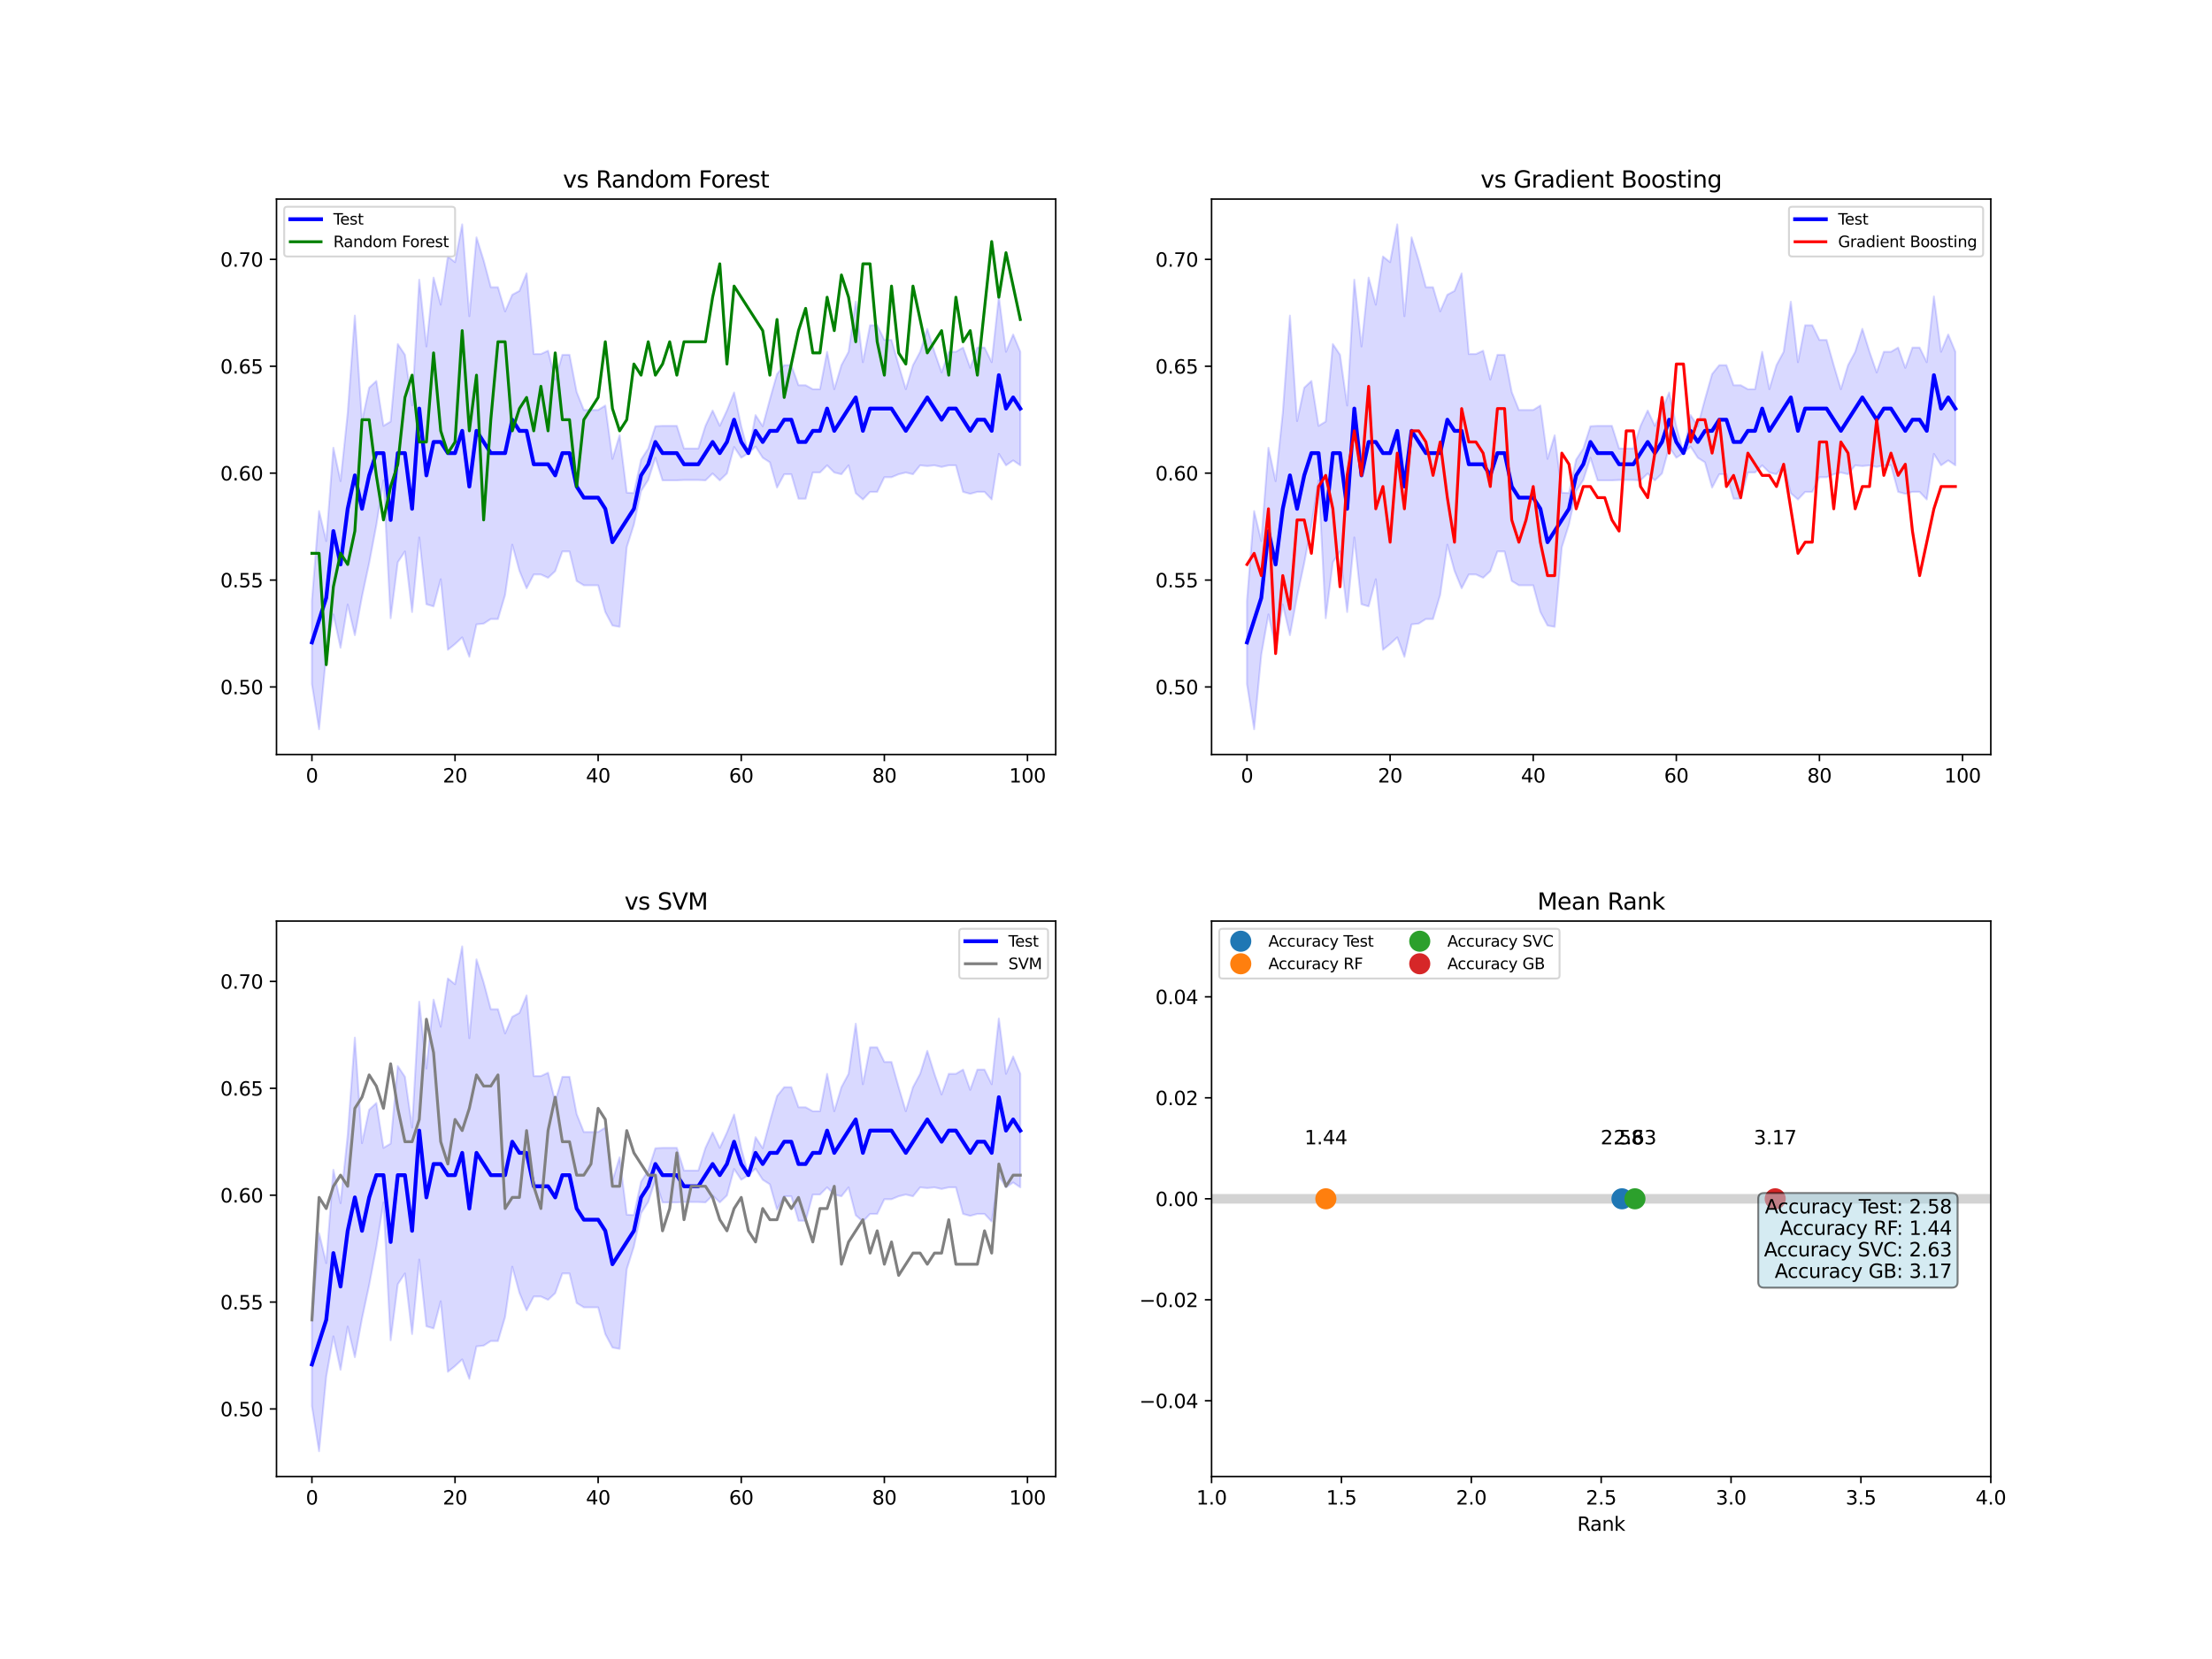 <?xml version="1.0" encoding="utf-8" standalone="no"?>
<!DOCTYPE svg PUBLIC "-//W3C//DTD SVG 1.1//EN"
  "http://www.w3.org/Graphics/SVG/1.1/DTD/svg11.dtd">
<svg xmlns:xlink="http://www.w3.org/1999/xlink" width="1152pt" height="864pt" viewBox="0 0 1152 864" xmlns="http://www.w3.org/2000/svg" version="1.1">
 <defs>
  <style type="text/css">*{stroke-linejoin: round; stroke-linecap: butt}</style>
 </defs>
 <g id="figure_1">
  <g id="patch_1">
   <path d="M 0 864 
L 1152 864 
L 1152 0 
L 0 0 
z
" style="fill: #ffffff"/>
  </g>
  <g id="axes_1">
   <g id="patch_2">
    <path d="M 144 392.932 
L 549.818 392.932 
L 549.818 103.68 
L 144 103.68 
z
" style="fill: #ffffff"/>
   </g>
   <g id="PolyCollection_1">
    <defs>
     <path id="mbcb3958ccf" d="M 162.446 -551.134 
L 162.446 -507.738 
L 166.173 -484.216 
L 169.899 -523.063 
L 173.626 -544.03 
L 177.352 -526.633 
L 181.079 -549.139 
L 184.805 -533.19 
L 188.532 -553.363 
L 192.258 -570.76 
L 195.985 -590.437 
L 199.711 -613.814 
L 203.438 -542.01 
L 207.165 -571.201 
L 210.891 -576.804 
L 214.618 -545.246 
L 218.344 -584.087 
L 222.071 -549.293 
L 225.797 -548.197 
L 229.524 -562.323 
L 233.25 -525.588 
L 236.977 -528.587 
L 240.703 -532.062 
L 244.43 -521.914 
L 248.156 -538.841 
L 251.883 -539.239 
L 255.609 -541.616 
L 259.336 -541.616 
L 263.062 -554.21 
L 266.789 -580.322 
L 270.515 -566.725 
L 274.242 -557.607 
L 277.968 -564.813 
L 281.695 -564.813 
L 285.421 -563.082 
L 289.148 -566.536 
L 292.875 -576.804 
L 296.601 -576.804 
L 300.328 -561.416 
L 304.054 -559.162 
L 307.781 -559.162 
L 311.507 -559.162 
L 315.234 -545.246 
L 318.96 -538.231 
L 322.687 -537.541 
L 326.413 -579.02 
L 330.14 -590.823 
L 333.866 -608.22 
L 337.593 -614.019 
L 341.319 -625.617 
L 345.046 -613.814 
L 348.772 -613.814 
L 352.499 -613.814 
L 356.225 -614.019 
L 359.952 -614.019 
L 363.678 -614.019 
L 367.405 -613.814 
L 371.131 -617.416 
L 374.858 -613.814 
L 378.585 -617.416 
L 382.311 -631.211 
L 386.038 -625.617 
L 389.764 -628.019 
L 393.491 -631.416 
L 397.217 -625.617 
L 400.944 -623.215 
L 404.67 -610.048 
L 408.397 -617.007 
L 412.123 -617.007 
L 415.85 -604.249 
L 419.576 -604.249 
L 423.303 -617.919 
L 427.029 -617.919 
L 430.756 -621.646 
L 434.482 -617.919 
L 438.209 -617.007 
L 441.935 -621.646 
L 445.662 -607.129 
L 449.388 -603.869 
L 453.115 -607.819 
L 456.841 -607.819 
L 460.568 -615.467 
L 464.295 -615.467 
L 468.021 -617.007 
L 471.748 -617.919 
L 475.474 -617.007 
L 479.201 -621.646 
L 482.927 -621.266 
L 486.654 -621.646 
L 490.38 -620.813 
L 494.107 -621.646 
L 497.833 -621.646 
L 501.56 -607.834 
L 505.286 -606.813 
L 509.013 -607.834 
L 512.739 -607.834 
L 516.466 -603.869 
L 520.192 -627.607 
L 523.919 -621.646 
L 527.645 -624.21 
L 531.372 -621.646 
L 531.372 -680.784 
L 531.372 -680.784 
L 527.645 -689.818 
L 523.919 -680.784 
L 520.192 -709.617 
L 516.466 -675.364 
L 512.739 -682.998 
L 509.013 -682.998 
L 505.286 -672.421 
L 501.56 -682.998 
L 497.833 -680.784 
L 494.107 -680.784 
L 490.38 -670.019 
L 486.654 -680.784 
L 482.927 -692.761 
L 479.201 -680.784 
L 475.474 -673.825 
L 471.748 -661.315 
L 468.021 -673.825 
L 464.295 -686.962 
L 460.568 -686.962 
L 456.841 -694.611 
L 453.115 -694.611 
L 449.388 -675.364 
L 445.662 -706.899 
L 441.935 -680.784 
L 438.209 -673.825 
L 434.482 -661.315 
L 430.756 -680.784 
L 427.029 -661.315 
L 423.303 -661.315 
L 419.576 -663.387 
L 415.85 -663.387 
L 412.123 -673.825 
L 408.397 -673.825 
L 404.67 -669.186 
L 400.944 -656.019 
L 397.217 -642.019 
L 393.491 -647.818 
L 389.764 -628.019 
L 386.038 -642.019 
L 382.311 -659.62 
L 378.585 -650.22 
L 374.858 -642.223 
L 371.131 -650.22 
L 367.405 -642.223 
L 363.678 -630.421 
L 359.952 -630.421 
L 356.225 -630.421 
L 352.499 -642.223 
L 348.772 -642.223 
L 345.046 -642.223 
L 341.319 -642.019 
L 337.593 -630.421 
L 333.866 -624.622 
L 330.14 -607.225 
L 326.413 -607.429 
L 322.687 -637.311 
L 318.96 -625.023 
L 315.234 -652.802 
L 311.507 -650.484 
L 307.781 -650.484 
L 304.054 -650.484 
L 300.328 -659.828 
L 296.601 -679.234 
L 292.875 -679.234 
L 289.148 -666.306 
L 285.421 -681.358 
L 281.695 -679.627 
L 277.968 -679.627 
L 274.242 -721.627 
L 270.515 -712.509 
L 266.789 -710.509 
L 263.062 -701.828 
L 259.336 -714.422 
L 255.609 -714.422 
L 251.883 -728.397 
L 248.156 -740.393 
L 244.43 -699.329 
L 240.703 -747.172 
L 236.977 -727.451 
L 233.25 -730.45 
L 229.524 -705.313 
L 225.797 -719.439 
L 222.071 -683.549 
L 218.344 -718.343 
L 214.618 -652.802 
L 210.891 -679.234 
L 207.165 -684.837 
L 203.438 -644.44 
L 199.711 -642.223 
L 195.985 -665.601 
L 192.258 -662.082 
L 188.532 -644.685 
L 184.805 -699.652 
L 181.079 -648.909 
L 177.352 -613.425 
L 173.626 -630.822 
L 169.899 -582.201 
L 166.173 -597.852 
L 162.446 -551.134 
z
" style="stroke: #0000ff; stroke-opacity: 0.15"/>
    </defs>
    <g clip-path="url(#p263d649aca)">
     <use xlink:href="#mbcb3958ccf" x="0" y="864" style="fill: #0000ff; fill-opacity: 0.15; stroke: #0000ff; stroke-opacity: 0.15"/>
    </g>
   </g>
   <g id="matplotlib.axis_1">
    <g id="xtick_1">
     <g id="line2d_1">
      <defs>
       <path id="m8bb5e19e6b" d="M 0 0 
L 0 3.5 
" style="stroke: #000000; stroke-width: 0.8"/>
      </defs>
      <g>
       <use xlink:href="#m8bb5e19e6b" x="162.446" y="392.932" style="stroke: #000000; stroke-width: 0.8"/>
      </g>
     </g>
     <g id="text_1">
      <!-- 0 -->
      <g transform="translate(159.265 407.531) scale(0.1 -0.1)">
       <defs>
        <path id="DejaVuSans-30" d="M 2034 4250 
Q 1547 4250 1301 3770 
Q 1056 3291 1056 2328 
Q 1056 1369 1301 889 
Q 1547 409 2034 409 
Q 2525 409 2770 889 
Q 3016 1369 3016 2328 
Q 3016 3291 2770 3770 
Q 2525 4250 2034 4250 
z
M 2034 4750 
Q 2819 4750 3233 4129 
Q 3647 3509 3647 2328 
Q 3647 1150 3233 529 
Q 2819 -91 2034 -91 
Q 1250 -91 836 529 
Q 422 1150 422 2328 
Q 422 3509 836 4129 
Q 1250 4750 2034 4750 
z
" transform="scale(0.016)"/>
       </defs>
       <use xlink:href="#DejaVuSans-30"/>
      </g>
     </g>
    </g>
    <g id="xtick_2">
     <g id="line2d_2">
      <g>
       <use xlink:href="#m8bb5e19e6b" x="236.977" y="392.932" style="stroke: #000000; stroke-width: 0.8"/>
      </g>
     </g>
     <g id="text_2">
      <!-- 20 -->
      <g transform="translate(230.614 407.531) scale(0.1 -0.1)">
       <defs>
        <path id="DejaVuSans-32" d="M 1228 531 
L 3431 531 
L 3431 0 
L 469 0 
L 469 531 
Q 828 903 1448 1529 
Q 2069 2156 2228 2338 
Q 2531 2678 2651 2914 
Q 2772 3150 2772 3378 
Q 2772 3750 2511 3984 
Q 2250 4219 1831 4219 
Q 1534 4219 1204 4116 
Q 875 4013 500 3803 
L 500 4441 
Q 881 4594 1212 4672 
Q 1544 4750 1819 4750 
Q 2544 4750 2975 4387 
Q 3406 4025 3406 3419 
Q 3406 3131 3298 2873 
Q 3191 2616 2906 2266 
Q 2828 2175 2409 1742 
Q 1991 1309 1228 531 
z
" transform="scale(0.016)"/>
       </defs>
       <use xlink:href="#DejaVuSans-32"/>
       <use xlink:href="#DejaVuSans-30" x="63.623"/>
      </g>
     </g>
    </g>
    <g id="xtick_3">
     <g id="line2d_3">
      <g>
       <use xlink:href="#m8bb5e19e6b" x="311.507" y="392.932" style="stroke: #000000; stroke-width: 0.8"/>
      </g>
     </g>
     <g id="text_3">
      <!-- 40 -->
      <g transform="translate(305.145 407.531) scale(0.1 -0.1)">
       <defs>
        <path id="DejaVuSans-34" d="M 2419 4116 
L 825 1625 
L 2419 1625 
L 2419 4116 
z
M 2253 4666 
L 3047 4666 
L 3047 1625 
L 3713 1625 
L 3713 1100 
L 3047 1100 
L 3047 0 
L 2419 0 
L 2419 1100 
L 313 1100 
L 313 1709 
L 2253 4666 
z
" transform="scale(0.016)"/>
       </defs>
       <use xlink:href="#DejaVuSans-34"/>
       <use xlink:href="#DejaVuSans-30" x="63.623"/>
      </g>
     </g>
    </g>
    <g id="xtick_4">
     <g id="line2d_4">
      <g>
       <use xlink:href="#m8bb5e19e6b" x="386.038" y="392.932" style="stroke: #000000; stroke-width: 0.8"/>
      </g>
     </g>
     <g id="text_4">
      <!-- 60 -->
      <g transform="translate(379.675 407.531) scale(0.1 -0.1)">
       <defs>
        <path id="DejaVuSans-36" d="M 2113 2584 
Q 1688 2584 1439 2293 
Q 1191 2003 1191 1497 
Q 1191 994 1439 701 
Q 1688 409 2113 409 
Q 2538 409 2786 701 
Q 3034 994 3034 1497 
Q 3034 2003 2786 2293 
Q 2538 2584 2113 2584 
z
M 3366 4563 
L 3366 3988 
Q 3128 4100 2886 4159 
Q 2644 4219 2406 4219 
Q 1781 4219 1451 3797 
Q 1122 3375 1075 2522 
Q 1259 2794 1537 2939 
Q 1816 3084 2150 3084 
Q 2853 3084 3261 2657 
Q 3669 2231 3669 1497 
Q 3669 778 3244 343 
Q 2819 -91 2113 -91 
Q 1303 -91 875 529 
Q 447 1150 447 2328 
Q 447 3434 972 4092 
Q 1497 4750 2381 4750 
Q 2619 4750 2861 4703 
Q 3103 4656 3366 4563 
z
" transform="scale(0.016)"/>
       </defs>
       <use xlink:href="#DejaVuSans-36"/>
       <use xlink:href="#DejaVuSans-30" x="63.623"/>
      </g>
     </g>
    </g>
    <g id="xtick_5">
     <g id="line2d_5">
      <g>
       <use xlink:href="#m8bb5e19e6b" x="460.568" y="392.932" style="stroke: #000000; stroke-width: 0.8"/>
      </g>
     </g>
     <g id="text_5">
      <!-- 80 -->
      <g transform="translate(454.205 407.531) scale(0.1 -0.1)">
       <defs>
        <path id="DejaVuSans-38" d="M 2034 2216 
Q 1584 2216 1326 1975 
Q 1069 1734 1069 1313 
Q 1069 891 1326 650 
Q 1584 409 2034 409 
Q 2484 409 2743 651 
Q 3003 894 3003 1313 
Q 3003 1734 2745 1975 
Q 2488 2216 2034 2216 
z
M 1403 2484 
Q 997 2584 770 2862 
Q 544 3141 544 3541 
Q 544 4100 942 4425 
Q 1341 4750 2034 4750 
Q 2731 4750 3128 4425 
Q 3525 4100 3525 3541 
Q 3525 3141 3298 2862 
Q 3072 2584 2669 2484 
Q 3125 2378 3379 2068 
Q 3634 1759 3634 1313 
Q 3634 634 3220 271 
Q 2806 -91 2034 -91 
Q 1263 -91 848 271 
Q 434 634 434 1313 
Q 434 1759 690 2068 
Q 947 2378 1403 2484 
z
M 1172 3481 
Q 1172 3119 1398 2916 
Q 1625 2713 2034 2713 
Q 2441 2713 2670 2916 
Q 2900 3119 2900 3481 
Q 2900 3844 2670 4047 
Q 2441 4250 2034 4250 
Q 1625 4250 1398 4047 
Q 1172 3844 1172 3481 
z
" transform="scale(0.016)"/>
       </defs>
       <use xlink:href="#DejaVuSans-38"/>
       <use xlink:href="#DejaVuSans-30" x="63.623"/>
      </g>
     </g>
    </g>
    <g id="xtick_6">
     <g id="line2d_6">
      <g>
       <use xlink:href="#m8bb5e19e6b" x="535.098" y="392.932" style="stroke: #000000; stroke-width: 0.8"/>
      </g>
     </g>
     <g id="text_6">
      <!-- 100 -->
      <g transform="translate(525.555 407.531) scale(0.1 -0.1)">
       <defs>
        <path id="DejaVuSans-31" d="M 794 531 
L 1825 531 
L 1825 4091 
L 703 3866 
L 703 4441 
L 1819 4666 
L 2450 4666 
L 2450 531 
L 3481 531 
L 3481 0 
L 794 0 
L 794 531 
z
" transform="scale(0.016)"/>
       </defs>
       <use xlink:href="#DejaVuSans-31"/>
       <use xlink:href="#DejaVuSans-30" x="63.623"/>
       <use xlink:href="#DejaVuSans-30" x="127.246"/>
      </g>
     </g>
    </g>
   </g>
   <g id="matplotlib.axis_2">
    <g id="ytick_1">
     <g id="line2d_7">
      <defs>
       <path id="m00e9d537b8" d="M 0 0 
L -3.5 0 
" style="stroke: #000000; stroke-width: 0.8"/>
      </defs>
      <g>
       <use xlink:href="#m00e9d537b8" x="144" y="357.76" style="stroke: #000000; stroke-width: 0.8"/>
      </g>
     </g>
     <g id="text_7">
      <!-- 0.50 -->
      <g transform="translate(114.734 361.559) scale(0.1 -0.1)">
       <defs>
        <path id="DejaVuSans-2e" d="M 684 794 
L 1344 794 
L 1344 0 
L 684 0 
L 684 794 
z
" transform="scale(0.016)"/>
        <path id="DejaVuSans-35" d="M 691 4666 
L 3169 4666 
L 3169 4134 
L 1269 4134 
L 1269 2991 
Q 1406 3038 1543 3061 
Q 1681 3084 1819 3084 
Q 2600 3084 3056 2656 
Q 3513 2228 3513 1497 
Q 3513 744 3044 326 
Q 2575 -91 1722 -91 
Q 1428 -91 1123 -41 
Q 819 9 494 109 
L 494 744 
Q 775 591 1075 516 
Q 1375 441 1709 441 
Q 2250 441 2565 725 
Q 2881 1009 2881 1497 
Q 2881 1984 2565 2268 
Q 2250 2553 1709 2553 
Q 1456 2553 1204 2497 
Q 953 2441 691 2322 
L 691 4666 
z
" transform="scale(0.016)"/>
       </defs>
       <use xlink:href="#DejaVuSans-30"/>
       <use xlink:href="#DejaVuSans-2e" x="63.623"/>
       <use xlink:href="#DejaVuSans-35" x="95.41"/>
       <use xlink:href="#DejaVuSans-30" x="159.033"/>
      </g>
     </g>
    </g>
    <g id="ytick_2">
     <g id="line2d_8">
      <g>
       <use xlink:href="#m00e9d537b8" x="144" y="302.09" style="stroke: #000000; stroke-width: 0.8"/>
      </g>
     </g>
     <g id="text_8">
      <!-- 0.55 -->
      <g transform="translate(114.734 305.889) scale(0.1 -0.1)">
       <use xlink:href="#DejaVuSans-30"/>
       <use xlink:href="#DejaVuSans-2e" x="63.623"/>
       <use xlink:href="#DejaVuSans-35" x="95.41"/>
       <use xlink:href="#DejaVuSans-35" x="159.033"/>
      </g>
     </g>
    </g>
    <g id="ytick_3">
     <g id="line2d_9">
      <g>
       <use xlink:href="#m00e9d537b8" x="144" y="246.419" style="stroke: #000000; stroke-width: 0.8"/>
      </g>
     </g>
     <g id="text_9">
      <!-- 0.60 -->
      <g transform="translate(114.734 250.219) scale(0.1 -0.1)">
       <use xlink:href="#DejaVuSans-30"/>
       <use xlink:href="#DejaVuSans-2e" x="63.623"/>
       <use xlink:href="#DejaVuSans-36" x="95.41"/>
       <use xlink:href="#DejaVuSans-30" x="159.033"/>
      </g>
     </g>
    </g>
    <g id="ytick_4">
     <g id="line2d_10">
      <g>
       <use xlink:href="#m00e9d537b8" x="144" y="190.749" style="stroke: #000000; stroke-width: 0.8"/>
      </g>
     </g>
     <g id="text_10">
      <!-- 0.65 -->
      <g transform="translate(114.734 194.548) scale(0.1 -0.1)">
       <use xlink:href="#DejaVuSans-30"/>
       <use xlink:href="#DejaVuSans-2e" x="63.623"/>
       <use xlink:href="#DejaVuSans-36" x="95.41"/>
       <use xlink:href="#DejaVuSans-35" x="159.033"/>
      </g>
     </g>
    </g>
    <g id="ytick_5">
     <g id="line2d_11">
      <g>
       <use xlink:href="#m00e9d537b8" x="144" y="135.079" style="stroke: #000000; stroke-width: 0.8"/>
      </g>
     </g>
     <g id="text_11">
      <!-- 0.70 -->
      <g transform="translate(114.734 138.878) scale(0.1 -0.1)">
       <defs>
        <path id="DejaVuSans-37" d="M 525 4666 
L 3525 4666 
L 3525 4397 
L 1831 0 
L 1172 0 
L 2766 4134 
L 525 4134 
L 525 4666 
z
" transform="scale(0.016)"/>
       </defs>
       <use xlink:href="#DejaVuSans-30"/>
       <use xlink:href="#DejaVuSans-2e" x="63.623"/>
       <use xlink:href="#DejaVuSans-37" x="95.41"/>
       <use xlink:href="#DejaVuSans-30" x="159.033"/>
      </g>
     </g>
    </g>
   </g>
   <g id="line2d_12">
    <path d="M 162.446 334.564 
L 166.173 322.966 
L 169.899 311.368 
L 173.626 276.574 
L 177.352 293.971 
L 181.079 264.976 
L 184.805 247.579 
L 188.532 264.976 
L 192.258 247.579 
L 195.985 235.981 
L 199.711 235.981 
L 203.438 270.775 
L 207.165 235.981 
L 210.891 235.981 
L 214.618 264.976 
L 218.344 212.785 
L 222.071 247.579 
L 225.797 230.182 
L 229.524 230.182 
L 233.25 235.981 
L 236.977 235.981 
L 240.703 224.383 
L 244.43 253.378 
L 248.156 224.383 
L 251.883 230.182 
L 255.609 235.981 
L 259.336 235.981 
L 263.062 235.981 
L 266.789 218.584 
L 270.515 224.383 
L 274.242 224.383 
L 277.968 241.78 
L 281.695 241.78 
L 285.421 241.78 
L 289.148 247.579 
L 292.875 235.981 
L 296.601 235.981 
L 300.328 253.378 
L 304.054 259.177 
L 307.781 259.177 
L 311.507 259.177 
L 315.234 264.976 
L 318.96 282.373 
L 322.687 276.574 
L 326.413 270.775 
L 330.14 264.976 
L 333.866 247.579 
L 337.593 241.78 
L 341.319 230.182 
L 345.046 235.981 
L 348.772 235.981 
L 352.499 235.981 
L 356.225 241.78 
L 359.952 241.78 
L 363.678 241.78 
L 367.405 235.981 
L 371.131 230.182 
L 374.858 235.981 
L 378.585 230.182 
L 382.311 218.584 
L 386.038 230.182 
L 389.764 235.981 
L 393.491 224.383 
L 397.217 230.182 
L 400.944 224.383 
L 404.67 224.383 
L 408.397 218.584 
L 412.123 218.584 
L 415.85 230.182 
L 419.576 230.182 
L 423.303 224.383 
L 427.029 224.383 
L 430.756 212.785 
L 434.482 224.383 
L 438.209 218.584 
L 441.935 212.785 
L 445.662 206.986 
L 449.388 224.383 
L 453.115 212.785 
L 456.841 212.785 
L 460.568 212.785 
L 464.295 212.785 
L 468.021 218.584 
L 471.748 224.383 
L 475.474 218.584 
L 479.201 212.785 
L 482.927 206.986 
L 486.654 212.785 
L 490.38 218.584 
L 494.107 212.785 
L 497.833 212.785 
L 501.56 218.584 
L 505.286 224.383 
L 509.013 218.584 
L 512.739 218.584 
L 516.466 224.383 
L 520.192 195.388 
L 523.919 212.785 
L 527.645 206.986 
L 531.372 212.785 
" clip-path="url(#p263d649aca)" style="fill: none; stroke: #0000ff; stroke-width: 2; stroke-linecap: square"/>
   </g>
   <g id="line2d_13">
    <path d="M 162.446 288.172 
L 166.173 288.172 
L 169.899 346.162 
L 173.626 305.569 
L 177.352 288.172 
L 181.079 293.971 
L 184.805 276.574 
L 188.532 218.584 
L 192.258 218.584 
L 195.985 247.579 
L 199.711 270.775 
L 203.438 253.378 
L 207.165 241.78 
L 210.891 206.986 
L 214.618 195.388 
L 218.344 230.182 
L 222.071 230.182 
L 225.797 183.79 
L 229.524 224.383 
L 233.25 235.981 
L 236.977 230.182 
L 240.703 172.192 
L 244.43 224.383 
L 248.156 195.388 
L 251.883 270.775 
L 255.609 218.584 
L 259.336 177.991 
L 263.062 177.991 
L 266.789 224.383 
L 270.515 212.785 
L 274.242 206.986 
L 277.968 224.383 
L 281.695 201.187 
L 285.421 224.383 
L 289.148 183.79 
L 292.875 218.584 
L 296.601 218.584 
L 300.328 253.378 
L 304.054 218.584 
L 307.781 212.785 
L 311.507 206.986 
L 315.234 177.991 
L 318.96 212.785 
L 322.687 224.383 
L 326.413 218.584 
L 330.14 189.589 
L 333.866 195.388 
L 337.593 177.991 
L 341.319 195.388 
L 345.046 189.589 
L 348.772 177.991 
L 352.499 195.388 
L 356.225 177.991 
L 359.952 177.991 
L 363.678 177.991 
L 367.405 177.991 
L 371.131 154.795 
L 374.858 137.398 
L 378.585 189.589 
L 382.311 148.996 
L 386.038 154.795 
L 389.764 160.594 
L 393.491 166.393 
L 397.217 172.192 
L 400.944 195.388 
L 404.67 166.393 
L 408.397 206.986 
L 412.123 189.589 
L 415.85 172.192 
L 419.576 160.594 
L 423.303 183.79 
L 427.029 183.79 
L 430.756 154.795 
L 434.482 172.192 
L 438.209 143.197 
L 441.935 154.795 
L 445.662 177.991 
L 449.388 137.398 
L 453.115 137.398 
L 456.841 177.991 
L 460.568 195.388 
L 464.295 148.996 
L 468.021 183.79 
L 471.748 189.589 
L 475.474 148.996 
L 479.201 166.393 
L 482.927 183.79 
L 486.654 177.991 
L 490.38 172.192 
L 494.107 195.388 
L 497.833 154.795 
L 501.56 177.991 
L 505.286 172.192 
L 509.013 195.388 
L 512.739 160.594 
L 516.466 125.8 
L 520.192 154.795 
L 523.919 131.599 
L 527.645 148.996 
L 531.372 166.393 
" clip-path="url(#p263d649aca)" style="fill: none; stroke: #008000; stroke-width: 1.5; stroke-linecap: square"/>
   </g>
   <g id="patch_3">
    <path d="M 144 392.932 
L 144 103.68 
" style="fill: none; stroke: #000000; stroke-width: 0.8; stroke-linejoin: miter; stroke-linecap: square"/>
   </g>
   <g id="patch_4">
    <path d="M 549.818 392.932 
L 549.818 103.68 
" style="fill: none; stroke: #000000; stroke-width: 0.8; stroke-linejoin: miter; stroke-linecap: square"/>
   </g>
   <g id="patch_5">
    <path d="M 144 392.932 
L 549.818 392.932 
" style="fill: none; stroke: #000000; stroke-width: 0.8; stroke-linejoin: miter; stroke-linecap: square"/>
   </g>
   <g id="patch_6">
    <path d="M 144 103.68 
L 549.818 103.68 
" style="fill: none; stroke: #000000; stroke-width: 0.8; stroke-linejoin: miter; stroke-linecap: square"/>
   </g>
   <g id="text_12">
    <!-- vs Random Forest -->
    <g transform="translate(293.174 97.68) scale(0.12 -0.12)">
     <defs>
      <path id="DejaVuSans-76" d="M 191 3500 
L 800 3500 
L 1894 563 
L 2988 3500 
L 3597 3500 
L 2284 0 
L 1503 0 
L 191 3500 
z
" transform="scale(0.016)"/>
      <path id="DejaVuSans-73" d="M 2834 3397 
L 2834 2853 
Q 2591 2978 2328 3040 
Q 2066 3103 1784 3103 
Q 1356 3103 1142 2972 
Q 928 2841 928 2578 
Q 928 2378 1081 2264 
Q 1234 2150 1697 2047 
L 1894 2003 
Q 2506 1872 2764 1633 
Q 3022 1394 3022 966 
Q 3022 478 2636 193 
Q 2250 -91 1575 -91 
Q 1294 -91 989 -36 
Q 684 19 347 128 
L 347 722 
Q 666 556 975 473 
Q 1284 391 1588 391 
Q 1994 391 2212 530 
Q 2431 669 2431 922 
Q 2431 1156 2273 1281 
Q 2116 1406 1581 1522 
L 1381 1569 
Q 847 1681 609 1914 
Q 372 2147 372 2553 
Q 372 3047 722 3315 
Q 1072 3584 1716 3584 
Q 2034 3584 2315 3537 
Q 2597 3491 2834 3397 
z
" transform="scale(0.016)"/>
      <path id="DejaVuSans-20" transform="scale(0.016)"/>
      <path id="DejaVuSans-52" d="M 2841 2188 
Q 3044 2119 3236 1894 
Q 3428 1669 3622 1275 
L 4263 0 
L 3584 0 
L 2988 1197 
Q 2756 1666 2539 1819 
Q 2322 1972 1947 1972 
L 1259 1972 
L 1259 0 
L 628 0 
L 628 4666 
L 2053 4666 
Q 2853 4666 3247 4331 
Q 3641 3997 3641 3322 
Q 3641 2881 3436 2590 
Q 3231 2300 2841 2188 
z
M 1259 4147 
L 1259 2491 
L 2053 2491 
Q 2509 2491 2742 2702 
Q 2975 2913 2975 3322 
Q 2975 3731 2742 3939 
Q 2509 4147 2053 4147 
L 1259 4147 
z
" transform="scale(0.016)"/>
      <path id="DejaVuSans-61" d="M 2194 1759 
Q 1497 1759 1228 1600 
Q 959 1441 959 1056 
Q 959 750 1161 570 
Q 1363 391 1709 391 
Q 2188 391 2477 730 
Q 2766 1069 2766 1631 
L 2766 1759 
L 2194 1759 
z
M 3341 1997 
L 3341 0 
L 2766 0 
L 2766 531 
Q 2569 213 2275 61 
Q 1981 -91 1556 -91 
Q 1019 -91 701 211 
Q 384 513 384 1019 
Q 384 1609 779 1909 
Q 1175 2209 1959 2209 
L 2766 2209 
L 2766 2266 
Q 2766 2663 2505 2880 
Q 2244 3097 1772 3097 
Q 1472 3097 1187 3025 
Q 903 2953 641 2809 
L 641 3341 
Q 956 3463 1253 3523 
Q 1550 3584 1831 3584 
Q 2591 3584 2966 3190 
Q 3341 2797 3341 1997 
z
" transform="scale(0.016)"/>
      <path id="DejaVuSans-6e" d="M 3513 2113 
L 3513 0 
L 2938 0 
L 2938 2094 
Q 2938 2591 2744 2837 
Q 2550 3084 2163 3084 
Q 1697 3084 1428 2787 
Q 1159 2491 1159 1978 
L 1159 0 
L 581 0 
L 581 3500 
L 1159 3500 
L 1159 2956 
Q 1366 3272 1645 3428 
Q 1925 3584 2291 3584 
Q 2894 3584 3203 3211 
Q 3513 2838 3513 2113 
z
" transform="scale(0.016)"/>
      <path id="DejaVuSans-64" d="M 2906 2969 
L 2906 4863 
L 3481 4863 
L 3481 0 
L 2906 0 
L 2906 525 
Q 2725 213 2448 61 
Q 2172 -91 1784 -91 
Q 1150 -91 751 415 
Q 353 922 353 1747 
Q 353 2572 751 3078 
Q 1150 3584 1784 3584 
Q 2172 3584 2448 3432 
Q 2725 3281 2906 2969 
z
M 947 1747 
Q 947 1113 1208 752 
Q 1469 391 1925 391 
Q 2381 391 2643 752 
Q 2906 1113 2906 1747 
Q 2906 2381 2643 2742 
Q 2381 3103 1925 3103 
Q 1469 3103 1208 2742 
Q 947 2381 947 1747 
z
" transform="scale(0.016)"/>
      <path id="DejaVuSans-6f" d="M 1959 3097 
Q 1497 3097 1228 2736 
Q 959 2375 959 1747 
Q 959 1119 1226 758 
Q 1494 397 1959 397 
Q 2419 397 2687 759 
Q 2956 1122 2956 1747 
Q 2956 2369 2687 2733 
Q 2419 3097 1959 3097 
z
M 1959 3584 
Q 2709 3584 3137 3096 
Q 3566 2609 3566 1747 
Q 3566 888 3137 398 
Q 2709 -91 1959 -91 
Q 1206 -91 779 398 
Q 353 888 353 1747 
Q 353 2609 779 3096 
Q 1206 3584 1959 3584 
z
" transform="scale(0.016)"/>
      <path id="DejaVuSans-6d" d="M 3328 2828 
Q 3544 3216 3844 3400 
Q 4144 3584 4550 3584 
Q 5097 3584 5394 3201 
Q 5691 2819 5691 2113 
L 5691 0 
L 5113 0 
L 5113 2094 
Q 5113 2597 4934 2840 
Q 4756 3084 4391 3084 
Q 3944 3084 3684 2787 
Q 3425 2491 3425 1978 
L 3425 0 
L 2847 0 
L 2847 2094 
Q 2847 2600 2669 2842 
Q 2491 3084 2119 3084 
Q 1678 3084 1418 2786 
Q 1159 2488 1159 1978 
L 1159 0 
L 581 0 
L 581 3500 
L 1159 3500 
L 1159 2956 
Q 1356 3278 1631 3431 
Q 1906 3584 2284 3584 
Q 2666 3584 2933 3390 
Q 3200 3197 3328 2828 
z
" transform="scale(0.016)"/>
      <path id="DejaVuSans-46" d="M 628 4666 
L 3309 4666 
L 3309 4134 
L 1259 4134 
L 1259 2759 
L 3109 2759 
L 3109 2228 
L 1259 2228 
L 1259 0 
L 628 0 
L 628 4666 
z
" transform="scale(0.016)"/>
      <path id="DejaVuSans-72" d="M 2631 2963 
Q 2534 3019 2420 3045 
Q 2306 3072 2169 3072 
Q 1681 3072 1420 2755 
Q 1159 2438 1159 1844 
L 1159 0 
L 581 0 
L 581 3500 
L 1159 3500 
L 1159 2956 
Q 1341 3275 1631 3429 
Q 1922 3584 2338 3584 
Q 2397 3584 2469 3576 
Q 2541 3569 2628 3553 
L 2631 2963 
z
" transform="scale(0.016)"/>
      <path id="DejaVuSans-65" d="M 3597 1894 
L 3597 1613 
L 953 1613 
Q 991 1019 1311 708 
Q 1631 397 2203 397 
Q 2534 397 2845 478 
Q 3156 559 3463 722 
L 3463 178 
Q 3153 47 2828 -22 
Q 2503 -91 2169 -91 
Q 1331 -91 842 396 
Q 353 884 353 1716 
Q 353 2575 817 3079 
Q 1281 3584 2069 3584 
Q 2775 3584 3186 3129 
Q 3597 2675 3597 1894 
z
M 3022 2063 
Q 3016 2534 2758 2815 
Q 2500 3097 2075 3097 
Q 1594 3097 1305 2825 
Q 1016 2553 972 2059 
L 3022 2063 
z
" transform="scale(0.016)"/>
      <path id="DejaVuSans-74" d="M 1172 4494 
L 1172 3500 
L 2356 3500 
L 2356 3053 
L 1172 3053 
L 1172 1153 
Q 1172 725 1289 603 
Q 1406 481 1766 481 
L 2356 481 
L 2356 0 
L 1766 0 
Q 1100 0 847 248 
Q 594 497 594 1153 
L 594 3053 
L 172 3053 
L 172 3500 
L 594 3500 
L 594 4494 
L 1172 4494 
z
" transform="scale(0.016)"/>
     </defs>
     <use xlink:href="#DejaVuSans-76"/>
     <use xlink:href="#DejaVuSans-73" x="59.18"/>
     <use xlink:href="#DejaVuSans-20" x="111.279"/>
     <use xlink:href="#DejaVuSans-52" x="143.066"/>
     <use xlink:href="#DejaVuSans-61" x="210.299"/>
     <use xlink:href="#DejaVuSans-6e" x="271.578"/>
     <use xlink:href="#DejaVuSans-64" x="334.957"/>
     <use xlink:href="#DejaVuSans-6f" x="398.434"/>
     <use xlink:href="#DejaVuSans-6d" x="459.615"/>
     <use xlink:href="#DejaVuSans-20" x="557.027"/>
     <use xlink:href="#DejaVuSans-46" x="588.814"/>
     <use xlink:href="#DejaVuSans-6f" x="642.709"/>
     <use xlink:href="#DejaVuSans-72" x="703.891"/>
     <use xlink:href="#DejaVuSans-65" x="742.754"/>
     <use xlink:href="#DejaVuSans-73" x="804.277"/>
     <use xlink:href="#DejaVuSans-74" x="856.377"/>
    </g>
   </g>
   <g id="legend_1">
    <g id="patch_7">
     <path d="M 149.6 133.565 
L 235.401 133.565 
Q 237.001 133.565 237.001 131.965 
L 237.001 109.28 
Q 237.001 107.68 235.401 107.68 
L 149.6 107.68 
Q 148 107.68 148 109.28 
L 148 131.965 
Q 148 133.565 149.6 133.565 
z
" style="fill: #ffffff; opacity: 0.8; stroke: #cccccc; stroke-linejoin: miter"/>
    </g>
    <g id="line2d_14">
     <path d="M 151.2 114.159 
L 159.2 114.159 
L 167.2 114.159 
" style="fill: none; stroke: #0000ff; stroke-width: 2; stroke-linecap: square"/>
    </g>
    <g id="text_13">
     <!-- Test -->
     <g transform="translate(173.6 116.959) scale(0.08 -0.08)">
      <defs>
       <path id="DejaVuSans-54" d="M -19 4666 
L 3928 4666 
L 3928 4134 
L 2272 4134 
L 2272 0 
L 1638 0 
L 1638 4134 
L -19 4134 
L -19 4666 
z
" transform="scale(0.016)"/>
      </defs>
      <use xlink:href="#DejaVuSans-54"/>
      <use xlink:href="#DejaVuSans-65" x="44.084"/>
      <use xlink:href="#DejaVuSans-73" x="105.607"/>
      <use xlink:href="#DejaVuSans-74" x="157.707"/>
     </g>
    </g>
    <g id="line2d_15">
     <path d="M 151.2 125.901 
L 159.2 125.901 
L 167.2 125.901 
" style="fill: none; stroke: #008000; stroke-width: 1.5; stroke-linecap: square"/>
    </g>
    <g id="text_14">
     <!-- Random Forest -->
     <g transform="translate(173.6 128.701) scale(0.08 -0.08)">
      <use xlink:href="#DejaVuSans-52"/>
      <use xlink:href="#DejaVuSans-61" x="67.232"/>
      <use xlink:href="#DejaVuSans-6e" x="128.512"/>
      <use xlink:href="#DejaVuSans-64" x="191.891"/>
      <use xlink:href="#DejaVuSans-6f" x="255.367"/>
      <use xlink:href="#DejaVuSans-6d" x="316.549"/>
      <use xlink:href="#DejaVuSans-20" x="413.961"/>
      <use xlink:href="#DejaVuSans-46" x="445.748"/>
      <use xlink:href="#DejaVuSans-6f" x="499.643"/>
      <use xlink:href="#DejaVuSans-72" x="560.824"/>
      <use xlink:href="#DejaVuSans-65" x="599.688"/>
      <use xlink:href="#DejaVuSans-73" x="661.211"/>
      <use xlink:href="#DejaVuSans-74" x="713.311"/>
     </g>
    </g>
   </g>
  </g>
  <g id="axes_2">
   <g id="patch_8">
    <path d="M 630.982 392.932 
L 1036.8 392.932 
L 1036.8 103.68 
L 630.982 103.68 
z
" style="fill: #ffffff"/>
   </g>
   <g id="PolyCollection_2">
    <defs>
     <path id="m80c3de900f" d="M 649.428 -551.134 
L 649.428 -507.738 
L 653.155 -484.216 
L 656.881 -523.063 
L 660.608 -544.03 
L 664.334 -526.633 
L 668.061 -549.139 
L 671.787 -533.19 
L 675.514 -553.363 
L 679.24 -570.76 
L 682.967 -590.437 
L 686.693 -613.814 
L 690.42 -542.01 
L 694.146 -571.201 
L 697.873 -576.804 
L 701.599 -545.246 
L 705.326 -584.087 
L 709.052 -549.293 
L 712.779 -548.197 
L 716.505 -562.323 
L 720.232 -525.588 
L 723.959 -528.587 
L 727.685 -532.062 
L 731.412 -521.914 
L 735.138 -538.841 
L 738.865 -539.239 
L 742.591 -541.616 
L 746.318 -541.616 
L 750.044 -554.21 
L 753.771 -580.322 
L 757.497 -566.725 
L 761.224 -557.607 
L 764.95 -564.813 
L 768.677 -564.813 
L 772.403 -563.082 
L 776.13 -566.536 
L 779.856 -576.804 
L 783.583 -576.804 
L 787.309 -561.416 
L 791.036 -559.162 
L 794.762 -559.162 
L 798.489 -559.162 
L 802.215 -545.246 
L 805.942 -538.231 
L 809.669 -537.541 
L 813.395 -579.02 
L 817.122 -590.823 
L 820.848 -608.22 
L 824.575 -614.019 
L 828.301 -625.617 
L 832.028 -613.814 
L 835.754 -613.814 
L 839.481 -613.814 
L 843.207 -614.019 
L 846.934 -614.019 
L 850.66 -614.019 
L 854.387 -613.814 
L 858.113 -617.416 
L 861.84 -613.814 
L 865.566 -617.416 
L 869.293 -631.211 
L 873.019 -625.617 
L 876.746 -628.019 
L 880.472 -631.416 
L 884.199 -625.617 
L 887.925 -623.215 
L 891.652 -610.048 
L 895.379 -617.007 
L 899.105 -617.007 
L 902.832 -604.249 
L 906.558 -604.249 
L 910.285 -617.919 
L 914.011 -617.919 
L 917.738 -621.646 
L 921.464 -617.919 
L 925.191 -617.007 
L 928.917 -621.646 
L 932.644 -607.129 
L 936.37 -603.869 
L 940.097 -607.819 
L 943.823 -607.819 
L 947.55 -615.467 
L 951.276 -615.467 
L 955.003 -617.007 
L 958.729 -617.919 
L 962.456 -617.007 
L 966.182 -621.646 
L 969.909 -621.266 
L 973.635 -621.646 
L 977.362 -620.813 
L 981.089 -621.646 
L 984.815 -621.646 
L 988.542 -607.834 
L 992.268 -606.813 
L 995.995 -607.834 
L 999.721 -607.834 
L 1003.448 -603.869 
L 1007.174 -627.607 
L 1010.901 -621.646 
L 1014.627 -624.21 
L 1018.354 -621.646 
L 1018.354 -680.784 
L 1018.354 -680.784 
L 1014.627 -689.818 
L 1010.901 -680.784 
L 1007.174 -709.617 
L 1003.448 -675.364 
L 999.721 -682.998 
L 995.995 -682.998 
L 992.268 -672.421 
L 988.542 -682.998 
L 984.815 -680.784 
L 981.089 -680.784 
L 977.362 -670.019 
L 973.635 -680.784 
L 969.909 -692.761 
L 966.182 -680.784 
L 962.456 -673.825 
L 958.729 -661.315 
L 955.003 -673.825 
L 951.276 -686.962 
L 947.55 -686.962 
L 943.823 -694.611 
L 940.097 -694.611 
L 936.37 -675.364 
L 932.644 -706.899 
L 928.917 -680.784 
L 925.191 -673.825 
L 921.464 -661.315 
L 917.738 -680.784 
L 914.011 -661.315 
L 910.285 -661.315 
L 906.558 -663.387 
L 902.832 -663.387 
L 899.105 -673.825 
L 895.379 -673.825 
L 891.652 -669.186 
L 887.925 -656.019 
L 884.199 -642.019 
L 880.472 -647.818 
L 876.746 -628.019 
L 873.019 -642.019 
L 869.293 -659.62 
L 865.566 -650.22 
L 861.84 -642.223 
L 858.113 -650.22 
L 854.387 -642.223 
L 850.66 -630.421 
L 846.934 -630.421 
L 843.207 -630.421 
L 839.481 -642.223 
L 835.754 -642.223 
L 832.028 -642.223 
L 828.301 -642.019 
L 824.575 -630.421 
L 820.848 -624.622 
L 817.122 -607.225 
L 813.395 -607.429 
L 809.669 -637.311 
L 805.942 -625.023 
L 802.215 -652.802 
L 798.489 -650.484 
L 794.762 -650.484 
L 791.036 -650.484 
L 787.309 -659.828 
L 783.583 -679.234 
L 779.856 -679.234 
L 776.13 -666.306 
L 772.403 -681.358 
L 768.677 -679.627 
L 764.95 -679.627 
L 761.224 -721.627 
L 757.497 -712.509 
L 753.771 -710.509 
L 750.044 -701.828 
L 746.318 -714.422 
L 742.591 -714.422 
L 738.865 -728.397 
L 735.138 -740.393 
L 731.412 -699.329 
L 727.685 -747.172 
L 723.959 -727.451 
L 720.232 -730.45 
L 716.505 -705.313 
L 712.779 -719.439 
L 709.052 -683.549 
L 705.326 -718.343 
L 701.599 -652.802 
L 697.873 -679.234 
L 694.146 -684.837 
L 690.42 -644.44 
L 686.693 -642.223 
L 682.967 -665.601 
L 679.24 -662.082 
L 675.514 -644.685 
L 671.787 -699.652 
L 668.061 -648.909 
L 664.334 -613.425 
L 660.608 -630.822 
L 656.881 -582.201 
L 653.155 -597.852 
L 649.428 -551.134 
z
" style="stroke: #0000ff; stroke-opacity: 0.15"/>
    </defs>
    <g clip-path="url(#pe8b2b2f08d)">
     <use xlink:href="#m80c3de900f" x="0" y="864" style="fill: #0000ff; fill-opacity: 0.15; stroke: #0000ff; stroke-opacity: 0.15"/>
    </g>
   </g>
   <g id="matplotlib.axis_3">
    <g id="xtick_7">
     <g id="line2d_16">
      <g>
       <use xlink:href="#m8bb5e19e6b" x="649.428" y="392.932" style="stroke: #000000; stroke-width: 0.8"/>
      </g>
     </g>
     <g id="text_15">
      <!-- 0 -->
      <g transform="translate(646.247 407.531) scale(0.1 -0.1)">
       <use xlink:href="#DejaVuSans-30"/>
      </g>
     </g>
    </g>
    <g id="xtick_8">
     <g id="line2d_17">
      <g>
       <use xlink:href="#m8bb5e19e6b" x="723.959" y="392.932" style="stroke: #000000; stroke-width: 0.8"/>
      </g>
     </g>
     <g id="text_16">
      <!-- 20 -->
      <g transform="translate(717.596 407.531) scale(0.1 -0.1)">
       <use xlink:href="#DejaVuSans-32"/>
       <use xlink:href="#DejaVuSans-30" x="63.623"/>
      </g>
     </g>
    </g>
    <g id="xtick_9">
     <g id="line2d_18">
      <g>
       <use xlink:href="#m8bb5e19e6b" x="798.489" y="392.932" style="stroke: #000000; stroke-width: 0.8"/>
      </g>
     </g>
     <g id="text_17">
      <!-- 40 -->
      <g transform="translate(792.126 407.531) scale(0.1 -0.1)">
       <use xlink:href="#DejaVuSans-34"/>
       <use xlink:href="#DejaVuSans-30" x="63.623"/>
      </g>
     </g>
    </g>
    <g id="xtick_10">
     <g id="line2d_19">
      <g>
       <use xlink:href="#m8bb5e19e6b" x="873.019" y="392.932" style="stroke: #000000; stroke-width: 0.8"/>
      </g>
     </g>
     <g id="text_18">
      <!-- 60 -->
      <g transform="translate(866.657 407.531) scale(0.1 -0.1)">
       <use xlink:href="#DejaVuSans-36"/>
       <use xlink:href="#DejaVuSans-30" x="63.623"/>
      </g>
     </g>
    </g>
    <g id="xtick_11">
     <g id="line2d_20">
      <g>
       <use xlink:href="#m8bb5e19e6b" x="947.55" y="392.932" style="stroke: #000000; stroke-width: 0.8"/>
      </g>
     </g>
     <g id="text_19">
      <!-- 80 -->
      <g transform="translate(941.187 407.531) scale(0.1 -0.1)">
       <use xlink:href="#DejaVuSans-38"/>
       <use xlink:href="#DejaVuSans-30" x="63.623"/>
      </g>
     </g>
    </g>
    <g id="xtick_12">
     <g id="line2d_21">
      <g>
       <use xlink:href="#m8bb5e19e6b" x="1022.08" y="392.932" style="stroke: #000000; stroke-width: 0.8"/>
      </g>
     </g>
     <g id="text_20">
      <!-- 100 -->
      <g transform="translate(1012.536 407.531) scale(0.1 -0.1)">
       <use xlink:href="#DejaVuSans-31"/>
       <use xlink:href="#DejaVuSans-30" x="63.623"/>
       <use xlink:href="#DejaVuSans-30" x="127.246"/>
      </g>
     </g>
    </g>
   </g>
   <g id="matplotlib.axis_4">
    <g id="ytick_6">
     <g id="line2d_22">
      <g>
       <use xlink:href="#m00e9d537b8" x="630.982" y="357.76" style="stroke: #000000; stroke-width: 0.8"/>
      </g>
     </g>
     <g id="text_21">
      <!-- 0.50 -->
      <g transform="translate(601.716 361.559) scale(0.1 -0.1)">
       <use xlink:href="#DejaVuSans-30"/>
       <use xlink:href="#DejaVuSans-2e" x="63.623"/>
       <use xlink:href="#DejaVuSans-35" x="95.41"/>
       <use xlink:href="#DejaVuSans-30" x="159.033"/>
      </g>
     </g>
    </g>
    <g id="ytick_7">
     <g id="line2d_23">
      <g>
       <use xlink:href="#m00e9d537b8" x="630.982" y="302.09" style="stroke: #000000; stroke-width: 0.8"/>
      </g>
     </g>
     <g id="text_22">
      <!-- 0.55 -->
      <g transform="translate(601.716 305.889) scale(0.1 -0.1)">
       <use xlink:href="#DejaVuSans-30"/>
       <use xlink:href="#DejaVuSans-2e" x="63.623"/>
       <use xlink:href="#DejaVuSans-35" x="95.41"/>
       <use xlink:href="#DejaVuSans-35" x="159.033"/>
      </g>
     </g>
    </g>
    <g id="ytick_8">
     <g id="line2d_24">
      <g>
       <use xlink:href="#m00e9d537b8" x="630.982" y="246.419" style="stroke: #000000; stroke-width: 0.8"/>
      </g>
     </g>
     <g id="text_23">
      <!-- 0.60 -->
      <g transform="translate(601.716 250.219) scale(0.1 -0.1)">
       <use xlink:href="#DejaVuSans-30"/>
       <use xlink:href="#DejaVuSans-2e" x="63.623"/>
       <use xlink:href="#DejaVuSans-36" x="95.41"/>
       <use xlink:href="#DejaVuSans-30" x="159.033"/>
      </g>
     </g>
    </g>
    <g id="ytick_9">
     <g id="line2d_25">
      <g>
       <use xlink:href="#m00e9d537b8" x="630.982" y="190.749" style="stroke: #000000; stroke-width: 0.8"/>
      </g>
     </g>
     <g id="text_24">
      <!-- 0.65 -->
      <g transform="translate(601.716 194.548) scale(0.1 -0.1)">
       <use xlink:href="#DejaVuSans-30"/>
       <use xlink:href="#DejaVuSans-2e" x="63.623"/>
       <use xlink:href="#DejaVuSans-36" x="95.41"/>
       <use xlink:href="#DejaVuSans-35" x="159.033"/>
      </g>
     </g>
    </g>
    <g id="ytick_10">
     <g id="line2d_26">
      <g>
       <use xlink:href="#m00e9d537b8" x="630.982" y="135.079" style="stroke: #000000; stroke-width: 0.8"/>
      </g>
     </g>
     <g id="text_25">
      <!-- 0.70 -->
      <g transform="translate(601.716 138.878) scale(0.1 -0.1)">
       <use xlink:href="#DejaVuSans-30"/>
       <use xlink:href="#DejaVuSans-2e" x="63.623"/>
       <use xlink:href="#DejaVuSans-37" x="95.41"/>
       <use xlink:href="#DejaVuSans-30" x="159.033"/>
      </g>
     </g>
    </g>
   </g>
   <g id="line2d_27">
    <path d="M 649.428 334.564 
L 653.155 322.966 
L 656.881 311.368 
L 660.608 276.574 
L 664.334 293.971 
L 668.061 264.976 
L 671.787 247.579 
L 675.514 264.976 
L 679.24 247.579 
L 682.967 235.981 
L 686.693 235.981 
L 690.42 270.775 
L 694.146 235.981 
L 697.873 235.981 
L 701.599 264.976 
L 705.326 212.785 
L 709.052 247.579 
L 712.779 230.182 
L 716.505 230.182 
L 720.232 235.981 
L 723.959 235.981 
L 727.685 224.383 
L 731.412 253.378 
L 735.138 224.383 
L 738.865 230.182 
L 742.591 235.981 
L 746.318 235.981 
L 750.044 235.981 
L 753.771 218.584 
L 757.497 224.383 
L 761.224 224.383 
L 764.95 241.78 
L 768.677 241.78 
L 772.403 241.78 
L 776.13 247.579 
L 779.856 235.981 
L 783.583 235.981 
L 787.309 253.378 
L 791.036 259.177 
L 794.762 259.177 
L 798.489 259.177 
L 802.215 264.976 
L 805.942 282.373 
L 809.669 276.574 
L 813.395 270.775 
L 817.122 264.976 
L 820.848 247.579 
L 824.575 241.78 
L 828.301 230.182 
L 832.028 235.981 
L 835.754 235.981 
L 839.481 235.981 
L 843.207 241.78 
L 846.934 241.78 
L 850.66 241.78 
L 854.387 235.981 
L 858.113 230.182 
L 861.84 235.981 
L 865.566 230.182 
L 869.293 218.584 
L 873.019 230.182 
L 876.746 235.981 
L 880.472 224.383 
L 884.199 230.182 
L 887.925 224.383 
L 891.652 224.383 
L 895.379 218.584 
L 899.105 218.584 
L 902.832 230.182 
L 906.558 230.182 
L 910.285 224.383 
L 914.011 224.383 
L 917.738 212.785 
L 921.464 224.383 
L 925.191 218.584 
L 928.917 212.785 
L 932.644 206.986 
L 936.37 224.383 
L 940.097 212.785 
L 943.823 212.785 
L 947.55 212.785 
L 951.276 212.785 
L 955.003 218.584 
L 958.729 224.383 
L 962.456 218.584 
L 966.182 212.785 
L 969.909 206.986 
L 973.635 212.785 
L 977.362 218.584 
L 981.089 212.785 
L 984.815 212.785 
L 988.542 218.584 
L 992.268 224.383 
L 995.995 218.584 
L 999.721 218.584 
L 1003.448 224.383 
L 1007.174 195.388 
L 1010.901 212.785 
L 1014.627 206.986 
L 1018.354 212.785 
" clip-path="url(#pe8b2b2f08d)" style="fill: none; stroke: #0000ff; stroke-width: 2; stroke-linecap: square"/>
   </g>
   <g id="line2d_28">
    <path d="M 649.428 293.971 
L 653.155 288.172 
L 656.881 299.77 
L 660.608 264.976 
L 664.334 340.363 
L 668.061 299.77 
L 671.787 317.167 
L 675.514 270.775 
L 679.24 270.775 
L 682.967 288.172 
L 686.693 253.378 
L 690.42 247.579 
L 694.146 264.976 
L 697.873 305.569 
L 701.599 247.579 
L 705.326 224.383 
L 709.052 247.579 
L 712.779 201.187 
L 716.505 264.976 
L 720.232 253.378 
L 723.959 282.373 
L 727.685 235.981 
L 731.412 264.976 
L 735.138 224.383 
L 738.865 224.383 
L 742.591 230.182 
L 746.318 247.579 
L 750.044 230.182 
L 753.771 259.177 
L 757.497 282.373 
L 761.224 212.785 
L 764.95 230.182 
L 768.677 230.182 
L 772.403 235.981 
L 776.13 253.378 
L 779.856 212.785 
L 783.583 212.785 
L 787.309 270.775 
L 791.036 282.373 
L 794.762 270.775 
L 798.489 253.378 
L 802.215 282.373 
L 805.942 299.77 
L 809.669 299.77 
L 813.395 235.981 
L 817.122 241.78 
L 820.848 264.976 
L 824.575 253.378 
L 828.301 253.378 
L 832.028 259.177 
L 835.754 259.177 
L 839.481 270.775 
L 843.207 276.574 
L 846.934 224.383 
L 850.66 224.383 
L 854.387 253.378 
L 858.113 259.177 
L 861.84 235.981 
L 865.566 206.986 
L 869.293 235.981 
L 873.019 189.589 
L 876.746 189.589 
L 880.472 230.182 
L 884.199 218.584 
L 887.925 218.584 
L 891.652 235.981 
L 895.379 218.584 
L 899.105 253.378 
L 902.832 247.579 
L 906.558 259.177 
L 910.285 235.981 
L 914.011 241.78 
L 917.738 247.579 
L 921.464 247.579 
L 925.191 253.378 
L 928.917 241.78 
L 932.644 264.976 
L 936.37 288.172 
L 940.097 282.373 
L 943.823 282.373 
L 947.55 230.182 
L 951.276 230.182 
L 955.003 264.976 
L 958.729 230.182 
L 962.456 235.981 
L 966.182 264.976 
L 969.909 253.378 
L 973.635 253.378 
L 977.362 218.584 
L 981.089 247.579 
L 984.815 235.981 
L 988.542 247.579 
L 992.268 241.78 
L 995.995 276.574 
L 999.721 299.77 
L 1003.448 282.373 
L 1007.174 264.976 
L 1010.901 253.378 
L 1014.627 253.378 
L 1018.354 253.378 
" clip-path="url(#pe8b2b2f08d)" style="fill: none; stroke: #ff0000; stroke-width: 1.5; stroke-linecap: square"/>
   </g>
   <g id="patch_9">
    <path d="M 630.982 392.932 
L 630.982 103.68 
" style="fill: none; stroke: #000000; stroke-width: 0.8; stroke-linejoin: miter; stroke-linecap: square"/>
   </g>
   <g id="patch_10">
    <path d="M 1036.8 392.932 
L 1036.8 103.68 
" style="fill: none; stroke: #000000; stroke-width: 0.8; stroke-linejoin: miter; stroke-linecap: square"/>
   </g>
   <g id="patch_11">
    <path d="M 630.982 392.932 
L 1036.8 392.932 
" style="fill: none; stroke: #000000; stroke-width: 0.8; stroke-linejoin: miter; stroke-linecap: square"/>
   </g>
   <g id="patch_12">
    <path d="M 630.982 103.68 
L 1036.8 103.68 
" style="fill: none; stroke: #000000; stroke-width: 0.8; stroke-linejoin: miter; stroke-linecap: square"/>
   </g>
   <g id="text_26">
    <!-- vs Gradient Boosting -->
    <g transform="translate(771.07 97.68) scale(0.12 -0.12)">
     <defs>
      <path id="DejaVuSans-47" d="M 3809 666 
L 3809 1919 
L 2778 1919 
L 2778 2438 
L 4434 2438 
L 4434 434 
Q 4069 175 3628 42 
Q 3188 -91 2688 -91 
Q 1594 -91 976 548 
Q 359 1188 359 2328 
Q 359 3472 976 4111 
Q 1594 4750 2688 4750 
Q 3144 4750 3555 4637 
Q 3966 4525 4313 4306 
L 4313 3634 
Q 3963 3931 3569 4081 
Q 3175 4231 2741 4231 
Q 1884 4231 1454 3753 
Q 1025 3275 1025 2328 
Q 1025 1384 1454 906 
Q 1884 428 2741 428 
Q 3075 428 3337 486 
Q 3600 544 3809 666 
z
" transform="scale(0.016)"/>
      <path id="DejaVuSans-69" d="M 603 3500 
L 1178 3500 
L 1178 0 
L 603 0 
L 603 3500 
z
M 603 4863 
L 1178 4863 
L 1178 4134 
L 603 4134 
L 603 4863 
z
" transform="scale(0.016)"/>
      <path id="DejaVuSans-42" d="M 1259 2228 
L 1259 519 
L 2272 519 
Q 2781 519 3026 730 
Q 3272 941 3272 1375 
Q 3272 1813 3026 2020 
Q 2781 2228 2272 2228 
L 1259 2228 
z
M 1259 4147 
L 1259 2741 
L 2194 2741 
Q 2656 2741 2882 2914 
Q 3109 3088 3109 3444 
Q 3109 3797 2882 3972 
Q 2656 4147 2194 4147 
L 1259 4147 
z
M 628 4666 
L 2241 4666 
Q 2963 4666 3353 4366 
Q 3744 4066 3744 3513 
Q 3744 3084 3544 2831 
Q 3344 2578 2956 2516 
Q 3422 2416 3680 2098 
Q 3938 1781 3938 1306 
Q 3938 681 3513 340 
Q 3088 0 2303 0 
L 628 0 
L 628 4666 
z
" transform="scale(0.016)"/>
      <path id="DejaVuSans-67" d="M 2906 1791 
Q 2906 2416 2648 2759 
Q 2391 3103 1925 3103 
Q 1463 3103 1205 2759 
Q 947 2416 947 1791 
Q 947 1169 1205 825 
Q 1463 481 1925 481 
Q 2391 481 2648 825 
Q 2906 1169 2906 1791 
z
M 3481 434 
Q 3481 -459 3084 -895 
Q 2688 -1331 1869 -1331 
Q 1566 -1331 1297 -1286 
Q 1028 -1241 775 -1147 
L 775 -588 
Q 1028 -725 1275 -790 
Q 1522 -856 1778 -856 
Q 2344 -856 2625 -561 
Q 2906 -266 2906 331 
L 2906 616 
Q 2728 306 2450 153 
Q 2172 0 1784 0 
Q 1141 0 747 490 
Q 353 981 353 1791 
Q 353 2603 747 3093 
Q 1141 3584 1784 3584 
Q 2172 3584 2450 3431 
Q 2728 3278 2906 2969 
L 2906 3500 
L 3481 3500 
L 3481 434 
z
" transform="scale(0.016)"/>
     </defs>
     <use xlink:href="#DejaVuSans-76"/>
     <use xlink:href="#DejaVuSans-73" x="59.18"/>
     <use xlink:href="#DejaVuSans-20" x="111.279"/>
     <use xlink:href="#DejaVuSans-47" x="143.066"/>
     <use xlink:href="#DejaVuSans-72" x="220.557"/>
     <use xlink:href="#DejaVuSans-61" x="261.67"/>
     <use xlink:href="#DejaVuSans-64" x="322.949"/>
     <use xlink:href="#DejaVuSans-69" x="386.426"/>
     <use xlink:href="#DejaVuSans-65" x="414.209"/>
     <use xlink:href="#DejaVuSans-6e" x="475.732"/>
     <use xlink:href="#DejaVuSans-74" x="539.111"/>
     <use xlink:href="#DejaVuSans-20" x="578.32"/>
     <use xlink:href="#DejaVuSans-42" x="610.107"/>
     <use xlink:href="#DejaVuSans-6f" x="678.711"/>
     <use xlink:href="#DejaVuSans-6f" x="739.893"/>
     <use xlink:href="#DejaVuSans-73" x="801.074"/>
     <use xlink:href="#DejaVuSans-74" x="853.174"/>
     <use xlink:href="#DejaVuSans-69" x="892.383"/>
     <use xlink:href="#DejaVuSans-6e" x="920.166"/>
     <use xlink:href="#DejaVuSans-67" x="983.545"/>
    </g>
   </g>
   <g id="legend_2">
    <g id="patch_13">
     <path d="M 933.284 133.565 
L 1031.2 133.565 
Q 1032.8 133.565 1032.8 131.965 
L 1032.8 109.28 
Q 1032.8 107.68 1031.2 107.68 
L 933.284 107.68 
Q 931.684 107.68 931.684 109.28 
L 931.684 131.965 
Q 931.684 133.565 933.284 133.565 
z
" style="fill: #ffffff; opacity: 0.8; stroke: #cccccc; stroke-linejoin: miter"/>
    </g>
    <g id="line2d_29">
     <path d="M 934.884 114.159 
L 942.884 114.159 
L 950.884 114.159 
" style="fill: none; stroke: #0000ff; stroke-width: 2; stroke-linecap: square"/>
    </g>
    <g id="text_27">
     <!-- Test -->
     <g transform="translate(957.284 116.959) scale(0.08 -0.08)">
      <use xlink:href="#DejaVuSans-54"/>
      <use xlink:href="#DejaVuSans-65" x="44.084"/>
      <use xlink:href="#DejaVuSans-73" x="105.607"/>
      <use xlink:href="#DejaVuSans-74" x="157.707"/>
     </g>
    </g>
    <g id="line2d_30">
     <path d="M 934.884 125.901 
L 942.884 125.901 
L 950.884 125.901 
" style="fill: none; stroke: #ff0000; stroke-width: 1.5; stroke-linecap: square"/>
    </g>
    <g id="text_28">
     <!-- Gradient Boosting -->
     <g transform="translate(957.284 128.701) scale(0.08 -0.08)">
      <use xlink:href="#DejaVuSans-47"/>
      <use xlink:href="#DejaVuSans-72" x="77.49"/>
      <use xlink:href="#DejaVuSans-61" x="118.604"/>
      <use xlink:href="#DejaVuSans-64" x="179.883"/>
      <use xlink:href="#DejaVuSans-69" x="243.359"/>
      <use xlink:href="#DejaVuSans-65" x="271.143"/>
      <use xlink:href="#DejaVuSans-6e" x="332.666"/>
      <use xlink:href="#DejaVuSans-74" x="396.045"/>
      <use xlink:href="#DejaVuSans-20" x="435.254"/>
      <use xlink:href="#DejaVuSans-42" x="467.041"/>
      <use xlink:href="#DejaVuSans-6f" x="535.645"/>
      <use xlink:href="#DejaVuSans-6f" x="596.826"/>
      <use xlink:href="#DejaVuSans-73" x="658.008"/>
      <use xlink:href="#DejaVuSans-74" x="710.107"/>
      <use xlink:href="#DejaVuSans-69" x="749.316"/>
      <use xlink:href="#DejaVuSans-6e" x="777.1"/>
      <use xlink:href="#DejaVuSans-67" x="840.479"/>
     </g>
    </g>
   </g>
  </g>
  <g id="axes_3">
   <g id="patch_14">
    <path d="M 144 768.96 
L 549.818 768.96 
L 549.818 479.708 
L 144 479.708 
z
" style="fill: #ffffff"/>
   </g>
   <g id="PolyCollection_3">
    <defs>
     <path id="m73e1966f87" d="M 162.446 -175.106 
L 162.446 -131.71 
L 166.173 -108.188 
L 169.899 -147.035 
L 173.626 -168.002 
L 177.352 -150.605 
L 181.079 -173.111 
L 184.805 -157.162 
L 188.532 -177.335 
L 192.258 -194.732 
L 195.985 -214.409 
L 199.711 -237.786 
L 203.438 -165.982 
L 207.165 -195.173 
L 210.891 -200.776 
L 214.618 -169.218 
L 218.344 -208.059 
L 222.071 -173.265 
L 225.797 -172.169 
L 229.524 -186.295 
L 233.25 -149.56 
L 236.977 -152.559 
L 240.703 -156.034 
L 244.43 -145.887 
L 248.156 -162.813 
L 251.883 -163.211 
L 255.609 -165.588 
L 259.336 -165.588 
L 263.062 -178.182 
L 266.789 -204.294 
L 270.515 -190.697 
L 274.242 -181.579 
L 277.968 -188.785 
L 281.695 -188.785 
L 285.421 -187.054 
L 289.148 -190.508 
L 292.875 -200.776 
L 296.601 -200.776 
L 300.328 -185.388 
L 304.054 -183.134 
L 307.781 -183.134 
L 311.507 -183.134 
L 315.234 -169.218 
L 318.96 -162.203 
L 322.687 -161.513 
L 326.413 -202.993 
L 330.14 -214.795 
L 333.866 -232.192 
L 337.593 -237.991 
L 341.319 -249.589 
L 345.046 -237.786 
L 348.772 -237.786 
L 352.499 -237.786 
L 356.225 -237.991 
L 359.952 -237.991 
L 363.678 -237.991 
L 367.405 -237.786 
L 371.131 -241.388 
L 374.858 -237.786 
L 378.585 -241.388 
L 382.311 -255.183 
L 386.038 -249.589 
L 389.764 -251.991 
L 393.491 -255.388 
L 397.217 -249.589 
L 400.944 -247.187 
L 404.67 -234.02 
L 408.397 -240.979 
L 412.123 -240.979 
L 415.85 -228.221 
L 419.576 -228.221 
L 423.303 -241.891 
L 427.029 -241.891 
L 430.756 -245.618 
L 434.482 -241.891 
L 438.209 -240.979 
L 441.935 -245.618 
L 445.662 -231.101 
L 449.388 -227.842 
L 453.115 -231.791 
L 456.841 -231.791 
L 460.568 -239.44 
L 464.295 -239.44 
L 468.021 -240.979 
L 471.748 -241.891 
L 475.474 -240.979 
L 479.201 -245.618 
L 482.927 -245.239 
L 486.654 -245.618 
L 490.38 -244.785 
L 494.107 -245.618 
L 497.833 -245.618 
L 501.56 -231.806 
L 505.286 -230.785 
L 509.013 -231.806 
L 512.739 -231.806 
L 516.466 -227.842 
L 520.192 -251.579 
L 523.919 -245.618 
L 527.645 -248.182 
L 531.372 -245.618 
L 531.372 -304.756 
L 531.372 -304.756 
L 527.645 -313.79 
L 523.919 -304.756 
L 520.192 -333.589 
L 516.466 -299.336 
L 512.739 -306.97 
L 509.013 -306.97 
L 505.286 -296.393 
L 501.56 -306.97 
L 497.833 -304.756 
L 494.107 -304.756 
L 490.38 -293.991 
L 486.654 -304.756 
L 482.927 -316.733 
L 479.201 -304.756 
L 475.474 -297.797 
L 471.748 -285.287 
L 468.021 -297.797 
L 464.295 -310.934 
L 460.568 -310.934 
L 456.841 -318.583 
L 453.115 -318.583 
L 449.388 -299.336 
L 445.662 -330.871 
L 441.935 -304.756 
L 438.209 -297.797 
L 434.482 -285.287 
L 430.756 -304.756 
L 427.029 -285.287 
L 423.303 -285.287 
L 419.576 -287.359 
L 415.85 -287.359 
L 412.123 -297.797 
L 408.397 -297.797 
L 404.67 -293.158 
L 400.944 -279.991 
L 397.217 -265.991 
L 393.491 -271.79 
L 389.764 -251.991 
L 386.038 -265.991 
L 382.311 -283.593 
L 378.585 -274.192 
L 374.858 -266.196 
L 371.131 -274.192 
L 367.405 -266.196 
L 363.678 -254.393 
L 359.952 -254.393 
L 356.225 -254.393 
L 352.499 -266.196 
L 348.772 -266.196 
L 345.046 -266.196 
L 341.319 -265.991 
L 337.593 -254.393 
L 333.866 -248.594 
L 330.14 -231.197 
L 326.413 -231.402 
L 322.687 -261.283 
L 318.96 -248.995 
L 315.234 -276.774 
L 311.507 -274.456 
L 307.781 -274.456 
L 304.054 -274.456 
L 300.328 -283.8 
L 296.601 -303.206 
L 292.875 -303.206 
L 289.148 -290.278 
L 285.421 -305.33 
L 281.695 -303.599 
L 277.968 -303.599 
L 274.242 -345.599 
L 270.515 -336.481 
L 266.789 -334.482 
L 263.062 -325.8 
L 259.336 -338.394 
L 255.609 -338.394 
L 251.883 -352.369 
L 248.156 -364.365 
L 244.43 -323.302 
L 240.703 -371.144 
L 236.977 -351.423 
L 233.25 -354.422 
L 229.524 -329.285 
L 225.797 -343.411 
L 222.071 -307.521 
L 218.344 -342.315 
L 214.618 -276.774 
L 210.891 -303.206 
L 207.165 -308.809 
L 203.438 -268.412 
L 199.711 -266.196 
L 195.985 -289.573 
L 192.258 -286.054 
L 188.532 -268.657 
L 184.805 -323.624 
L 181.079 -272.881 
L 177.352 -237.397 
L 173.626 -254.794 
L 169.899 -206.173 
L 166.173 -221.824 
L 162.446 -175.106 
z
" style="stroke: #0000ff; stroke-opacity: 0.15"/>
    </defs>
    <g clip-path="url(#p8aeb15e38a)">
     <use xlink:href="#m73e1966f87" x="0" y="864" style="fill: #0000ff; fill-opacity: 0.15; stroke: #0000ff; stroke-opacity: 0.15"/>
    </g>
   </g>
   <g id="matplotlib.axis_5">
    <g id="xtick_13">
     <g id="line2d_31">
      <g>
       <use xlink:href="#m8bb5e19e6b" x="162.446" y="768.96" style="stroke: #000000; stroke-width: 0.8"/>
      </g>
     </g>
     <g id="text_29">
      <!-- 0 -->
      <g transform="translate(159.265 783.558) scale(0.1 -0.1)">
       <use xlink:href="#DejaVuSans-30"/>
      </g>
     </g>
    </g>
    <g id="xtick_14">
     <g id="line2d_32">
      <g>
       <use xlink:href="#m8bb5e19e6b" x="236.977" y="768.96" style="stroke: #000000; stroke-width: 0.8"/>
      </g>
     </g>
     <g id="text_30">
      <!-- 20 -->
      <g transform="translate(230.614 783.558) scale(0.1 -0.1)">
       <use xlink:href="#DejaVuSans-32"/>
       <use xlink:href="#DejaVuSans-30" x="63.623"/>
      </g>
     </g>
    </g>
    <g id="xtick_15">
     <g id="line2d_33">
      <g>
       <use xlink:href="#m8bb5e19e6b" x="311.507" y="768.96" style="stroke: #000000; stroke-width: 0.8"/>
      </g>
     </g>
     <g id="text_31">
      <!-- 40 -->
      <g transform="translate(305.145 783.558) scale(0.1 -0.1)">
       <use xlink:href="#DejaVuSans-34"/>
       <use xlink:href="#DejaVuSans-30" x="63.623"/>
      </g>
     </g>
    </g>
    <g id="xtick_16">
     <g id="line2d_34">
      <g>
       <use xlink:href="#m8bb5e19e6b" x="386.038" y="768.96" style="stroke: #000000; stroke-width: 0.8"/>
      </g>
     </g>
     <g id="text_32">
      <!-- 60 -->
      <g transform="translate(379.675 783.558) scale(0.1 -0.1)">
       <use xlink:href="#DejaVuSans-36"/>
       <use xlink:href="#DejaVuSans-30" x="63.623"/>
      </g>
     </g>
    </g>
    <g id="xtick_17">
     <g id="line2d_35">
      <g>
       <use xlink:href="#m8bb5e19e6b" x="460.568" y="768.96" style="stroke: #000000; stroke-width: 0.8"/>
      </g>
     </g>
     <g id="text_33">
      <!-- 80 -->
      <g transform="translate(454.205 783.558) scale(0.1 -0.1)">
       <use xlink:href="#DejaVuSans-38"/>
       <use xlink:href="#DejaVuSans-30" x="63.623"/>
      </g>
     </g>
    </g>
    <g id="xtick_18">
     <g id="line2d_36">
      <g>
       <use xlink:href="#m8bb5e19e6b" x="535.098" y="768.96" style="stroke: #000000; stroke-width: 0.8"/>
      </g>
     </g>
     <g id="text_34">
      <!-- 100 -->
      <g transform="translate(525.555 783.558) scale(0.1 -0.1)">
       <use xlink:href="#DejaVuSans-31"/>
       <use xlink:href="#DejaVuSans-30" x="63.623"/>
       <use xlink:href="#DejaVuSans-30" x="127.246"/>
      </g>
     </g>
    </g>
   </g>
   <g id="matplotlib.axis_6">
    <g id="ytick_11">
     <g id="line2d_37">
      <g>
       <use xlink:href="#m00e9d537b8" x="144" y="733.788" style="stroke: #000000; stroke-width: 0.8"/>
      </g>
     </g>
     <g id="text_35">
      <!-- 0.50 -->
      <g transform="translate(114.734 737.587) scale(0.1 -0.1)">
       <use xlink:href="#DejaVuSans-30"/>
       <use xlink:href="#DejaVuSans-2e" x="63.623"/>
       <use xlink:href="#DejaVuSans-35" x="95.41"/>
       <use xlink:href="#DejaVuSans-30" x="159.033"/>
      </g>
     </g>
    </g>
    <g id="ytick_12">
     <g id="line2d_38">
      <g>
       <use xlink:href="#m00e9d537b8" x="144" y="678.117" style="stroke: #000000; stroke-width: 0.8"/>
      </g>
     </g>
     <g id="text_36">
      <!-- 0.55 -->
      <g transform="translate(114.734 681.917) scale(0.1 -0.1)">
       <use xlink:href="#DejaVuSans-30"/>
       <use xlink:href="#DejaVuSans-2e" x="63.623"/>
       <use xlink:href="#DejaVuSans-35" x="95.41"/>
       <use xlink:href="#DejaVuSans-35" x="159.033"/>
      </g>
     </g>
    </g>
    <g id="ytick_13">
     <g id="line2d_39">
      <g>
       <use xlink:href="#m00e9d537b8" x="144" y="622.447" style="stroke: #000000; stroke-width: 0.8"/>
      </g>
     </g>
     <g id="text_37">
      <!-- 0.60 -->
      <g transform="translate(114.734 626.246) scale(0.1 -0.1)">
       <use xlink:href="#DejaVuSans-30"/>
       <use xlink:href="#DejaVuSans-2e" x="63.623"/>
       <use xlink:href="#DejaVuSans-36" x="95.41"/>
       <use xlink:href="#DejaVuSans-30" x="159.033"/>
      </g>
     </g>
    </g>
    <g id="ytick_14">
     <g id="line2d_40">
      <g>
       <use xlink:href="#m00e9d537b8" x="144" y="566.777" style="stroke: #000000; stroke-width: 0.8"/>
      </g>
     </g>
     <g id="text_38">
      <!-- 0.65 -->
      <g transform="translate(114.734 570.576) scale(0.1 -0.1)">
       <use xlink:href="#DejaVuSans-30"/>
       <use xlink:href="#DejaVuSans-2e" x="63.623"/>
       <use xlink:href="#DejaVuSans-36" x="95.41"/>
       <use xlink:href="#DejaVuSans-35" x="159.033"/>
      </g>
     </g>
    </g>
    <g id="ytick_15">
     <g id="line2d_41">
      <g>
       <use xlink:href="#m00e9d537b8" x="144" y="511.106" style="stroke: #000000; stroke-width: 0.8"/>
      </g>
     </g>
     <g id="text_39">
      <!-- 0.70 -->
      <g transform="translate(114.734 514.906) scale(0.1 -0.1)">
       <use xlink:href="#DejaVuSans-30"/>
       <use xlink:href="#DejaVuSans-2e" x="63.623"/>
       <use xlink:href="#DejaVuSans-37" x="95.41"/>
       <use xlink:href="#DejaVuSans-30" x="159.033"/>
      </g>
     </g>
    </g>
   </g>
   <g id="line2d_42">
    <path d="M 162.446 710.592 
L 166.173 698.994 
L 169.899 687.396 
L 173.626 652.602 
L 177.352 669.999 
L 181.079 641.004 
L 184.805 623.607 
L 188.532 641.004 
L 192.258 623.607 
L 195.985 612.009 
L 199.711 612.009 
L 203.438 646.803 
L 207.165 612.009 
L 210.891 612.009 
L 214.618 641.004 
L 218.344 588.813 
L 222.071 623.607 
L 225.797 606.21 
L 229.524 606.21 
L 233.25 612.009 
L 236.977 612.009 
L 240.703 600.411 
L 244.43 629.406 
L 248.156 600.411 
L 251.883 606.21 
L 255.609 612.009 
L 259.336 612.009 
L 263.062 612.009 
L 266.789 594.612 
L 270.515 600.411 
L 274.242 600.411 
L 277.968 617.808 
L 281.695 617.808 
L 285.421 617.808 
L 289.148 623.607 
L 292.875 612.009 
L 296.601 612.009 
L 300.328 629.406 
L 304.054 635.205 
L 307.781 635.205 
L 311.507 635.205 
L 315.234 641.004 
L 318.96 658.401 
L 322.687 652.602 
L 326.413 646.803 
L 330.14 641.004 
L 333.866 623.607 
L 337.593 617.808 
L 341.319 606.21 
L 345.046 612.009 
L 348.772 612.009 
L 352.499 612.009 
L 356.225 617.808 
L 359.952 617.808 
L 363.678 617.808 
L 367.405 612.009 
L 371.131 606.21 
L 374.858 612.009 
L 378.585 606.21 
L 382.311 594.612 
L 386.038 606.21 
L 389.764 612.009 
L 393.491 600.411 
L 397.217 606.21 
L 400.944 600.411 
L 404.67 600.411 
L 408.397 594.612 
L 412.123 594.612 
L 415.85 606.21 
L 419.576 606.21 
L 423.303 600.411 
L 427.029 600.411 
L 430.756 588.813 
L 434.482 600.411 
L 438.209 594.612 
L 441.935 588.813 
L 445.662 583.014 
L 449.388 600.411 
L 453.115 588.813 
L 456.841 588.813 
L 460.568 588.813 
L 464.295 588.813 
L 468.021 594.612 
L 471.748 600.411 
L 475.474 594.612 
L 479.201 588.813 
L 482.927 583.014 
L 486.654 588.813 
L 490.38 594.612 
L 494.107 588.813 
L 497.833 588.813 
L 501.56 594.612 
L 505.286 600.411 
L 509.013 594.612 
L 512.739 594.612 
L 516.466 600.411 
L 520.192 571.416 
L 523.919 588.813 
L 527.645 583.014 
L 531.372 588.813 
" clip-path="url(#p8aeb15e38a)" style="fill: none; stroke: #0000ff; stroke-width: 2; stroke-linecap: square"/>
   </g>
   <g id="line2d_43">
    <path d="M 162.446 687.396 
L 166.173 623.607 
L 169.899 629.406 
L 173.626 617.808 
L 177.352 612.009 
L 181.079 617.808 
L 184.805 577.215 
L 188.532 571.416 
L 192.258 559.818 
L 195.985 565.617 
L 199.711 577.215 
L 203.438 554.019 
L 207.165 577.215 
L 210.891 594.612 
L 214.618 594.612 
L 218.344 583.014 
L 222.071 530.823 
L 225.797 548.22 
L 229.524 594.612 
L 233.25 606.21 
L 236.977 583.014 
L 240.703 588.813 
L 244.43 577.215 
L 248.156 559.818 
L 251.883 565.617 
L 255.609 565.617 
L 259.336 559.818 
L 263.062 629.406 
L 266.789 623.607 
L 270.515 623.607 
L 274.242 588.813 
L 277.968 617.808 
L 281.695 629.406 
L 285.421 588.813 
L 289.148 571.416 
L 292.875 594.612 
L 296.601 594.612 
L 300.328 612.009 
L 304.054 612.009 
L 307.781 606.21 
L 311.507 577.215 
L 315.234 583.014 
L 318.96 617.808 
L 322.687 617.808 
L 326.413 588.813 
L 330.14 600.411 
L 333.866 606.21 
L 337.593 612.009 
L 341.319 612.009 
L 345.046 641.004 
L 348.772 629.406 
L 352.499 600.411 
L 356.225 635.205 
L 359.952 617.808 
L 363.678 617.808 
L 367.405 617.808 
L 371.131 623.607 
L 374.858 635.205 
L 378.585 641.004 
L 382.311 629.406 
L 386.038 623.607 
L 389.764 641.004 
L 393.491 646.803 
L 397.217 629.406 
L 400.944 635.205 
L 404.67 635.205 
L 408.397 623.607 
L 412.123 629.406 
L 415.85 623.607 
L 419.576 635.205 
L 423.303 646.803 
L 427.029 629.406 
L 430.756 629.406 
L 434.482 617.808 
L 438.209 658.401 
L 441.935 646.803 
L 445.662 641.004 
L 449.388 635.205 
L 453.115 652.602 
L 456.841 641.004 
L 460.568 658.401 
L 464.295 646.803 
L 468.021 664.2 
L 471.748 658.401 
L 475.474 652.602 
L 479.201 652.602 
L 482.927 658.401 
L 486.654 652.602 
L 490.38 652.602 
L 494.107 635.205 
L 497.833 658.401 
L 501.56 658.401 
L 505.286 658.401 
L 509.013 658.401 
L 512.739 641.004 
L 516.466 652.602 
L 520.192 606.21 
L 523.919 617.808 
L 527.645 612.009 
L 531.372 612.009 
" clip-path="url(#p8aeb15e38a)" style="fill: none; stroke: #808080; stroke-width: 1.5; stroke-linecap: square"/>
   </g>
   <g id="patch_15">
    <path d="M 144 768.96 
L 144 479.708 
" style="fill: none; stroke: #000000; stroke-width: 0.8; stroke-linejoin: miter; stroke-linecap: square"/>
   </g>
   <g id="patch_16">
    <path d="M 549.818 768.96 
L 549.818 479.708 
" style="fill: none; stroke: #000000; stroke-width: 0.8; stroke-linejoin: miter; stroke-linecap: square"/>
   </g>
   <g id="patch_17">
    <path d="M 144 768.96 
L 549.818 768.96 
" style="fill: none; stroke: #000000; stroke-width: 0.8; stroke-linejoin: miter; stroke-linecap: square"/>
   </g>
   <g id="patch_18">
    <path d="M 144 479.708 
L 549.818 479.708 
" style="fill: none; stroke: #000000; stroke-width: 0.8; stroke-linejoin: miter; stroke-linecap: square"/>
   </g>
   <g id="text_40">
    <!-- vs SVM -->
    <g transform="translate(325.235 473.708) scale(0.12 -0.12)">
     <defs>
      <path id="DejaVuSans-53" d="M 3425 4513 
L 3425 3897 
Q 3066 4069 2747 4153 
Q 2428 4238 2131 4238 
Q 1616 4238 1336 4038 
Q 1056 3838 1056 3469 
Q 1056 3159 1242 3001 
Q 1428 2844 1947 2747 
L 2328 2669 
Q 3034 2534 3370 2195 
Q 3706 1856 3706 1288 
Q 3706 609 3251 259 
Q 2797 -91 1919 -91 
Q 1588 -91 1214 -16 
Q 841 59 441 206 
L 441 856 
Q 825 641 1194 531 
Q 1563 422 1919 422 
Q 2459 422 2753 634 
Q 3047 847 3047 1241 
Q 3047 1584 2836 1778 
Q 2625 1972 2144 2069 
L 1759 2144 
Q 1053 2284 737 2584 
Q 422 2884 422 3419 
Q 422 4038 858 4394 
Q 1294 4750 2059 4750 
Q 2388 4750 2728 4690 
Q 3069 4631 3425 4513 
z
" transform="scale(0.016)"/>
      <path id="DejaVuSans-56" d="M 1831 0 
L 50 4666 
L 709 4666 
L 2188 738 
L 3669 4666 
L 4325 4666 
L 2547 0 
L 1831 0 
z
" transform="scale(0.016)"/>
      <path id="DejaVuSans-4d" d="M 628 4666 
L 1569 4666 
L 2759 1491 
L 3956 4666 
L 4897 4666 
L 4897 0 
L 4281 0 
L 4281 4097 
L 3078 897 
L 2444 897 
L 1241 4097 
L 1241 0 
L 628 0 
L 628 4666 
z
" transform="scale(0.016)"/>
     </defs>
     <use xlink:href="#DejaVuSans-76"/>
     <use xlink:href="#DejaVuSans-73" x="59.18"/>
     <use xlink:href="#DejaVuSans-20" x="111.279"/>
     <use xlink:href="#DejaVuSans-53" x="143.066"/>
     <use xlink:href="#DejaVuSans-56" x="206.543"/>
     <use xlink:href="#DejaVuSans-4d" x="274.951"/>
    </g>
   </g>
   <g id="legend_3">
    <g id="patch_19">
     <path d="M 501.164 509.593 
L 544.218 509.593 
Q 545.818 509.593 545.818 507.993 
L 545.818 485.308 
Q 545.818 483.708 544.218 483.708 
L 501.164 483.708 
Q 499.564 483.708 499.564 485.308 
L 499.564 507.993 
Q 499.564 509.593 501.164 509.593 
z
" style="fill: #ffffff; opacity: 0.8; stroke: #cccccc; stroke-linejoin: miter"/>
    </g>
    <g id="line2d_44">
     <path d="M 502.764 490.187 
L 510.764 490.187 
L 518.764 490.187 
" style="fill: none; stroke: #0000ff; stroke-width: 2; stroke-linecap: square"/>
    </g>
    <g id="text_41">
     <!-- Test -->
     <g transform="translate(525.164 492.987) scale(0.08 -0.08)">
      <use xlink:href="#DejaVuSans-54"/>
      <use xlink:href="#DejaVuSans-65" x="44.084"/>
      <use xlink:href="#DejaVuSans-73" x="105.607"/>
      <use xlink:href="#DejaVuSans-74" x="157.707"/>
     </g>
    </g>
    <g id="line2d_45">
     <path d="M 502.764 501.929 
L 510.764 501.929 
L 518.764 501.929 
" style="fill: none; stroke: #808080; stroke-width: 1.5; stroke-linecap: square"/>
    </g>
    <g id="text_42">
     <!-- SVM -->
     <g transform="translate(525.164 504.729) scale(0.08 -0.08)">
      <use xlink:href="#DejaVuSans-53"/>
      <use xlink:href="#DejaVuSans-56" x="63.477"/>
      <use xlink:href="#DejaVuSans-4d" x="131.885"/>
     </g>
    </g>
   </g>
  </g>
  <g id="axes_4">
   <g id="patch_20">
    <path d="M 630.982 768.96 
L 1036.8 768.96 
L 1036.8 479.708 
L 630.982 479.708 
z
" style="fill: #ffffff"/>
   </g>
   <g id="matplotlib.axis_7">
    <g id="xtick_19">
     <g id="line2d_46">
      <g>
       <use xlink:href="#m8bb5e19e6b" x="630.982" y="768.96" style="stroke: #000000; stroke-width: 0.8"/>
      </g>
     </g>
     <g id="text_43">
      <!-- 1.0 -->
      <g transform="translate(623.03 783.558) scale(0.1 -0.1)">
       <use xlink:href="#DejaVuSans-31"/>
       <use xlink:href="#DejaVuSans-2e" x="63.623"/>
       <use xlink:href="#DejaVuSans-30" x="95.41"/>
      </g>
     </g>
    </g>
    <g id="xtick_20">
     <g id="line2d_47">
      <g>
       <use xlink:href="#m8bb5e19e6b" x="698.618" y="768.96" style="stroke: #000000; stroke-width: 0.8"/>
      </g>
     </g>
     <g id="text_44">
      <!-- 1.5 -->
      <g transform="translate(690.667 783.558) scale(0.1 -0.1)">
       <use xlink:href="#DejaVuSans-31"/>
       <use xlink:href="#DejaVuSans-2e" x="63.623"/>
       <use xlink:href="#DejaVuSans-35" x="95.41"/>
      </g>
     </g>
    </g>
    <g id="xtick_21">
     <g id="line2d_48">
      <g>
       <use xlink:href="#m8bb5e19e6b" x="766.255" y="768.96" style="stroke: #000000; stroke-width: 0.8"/>
      </g>
     </g>
     <g id="text_45">
      <!-- 2.0 -->
      <g transform="translate(758.303 783.558) scale(0.1 -0.1)">
       <use xlink:href="#DejaVuSans-32"/>
       <use xlink:href="#DejaVuSans-2e" x="63.623"/>
       <use xlink:href="#DejaVuSans-30" x="95.41"/>
      </g>
     </g>
    </g>
    <g id="xtick_22">
     <g id="line2d_49">
      <g>
       <use xlink:href="#m8bb5e19e6b" x="833.891" y="768.96" style="stroke: #000000; stroke-width: 0.8"/>
      </g>
     </g>
     <g id="text_46">
      <!-- 2.5 -->
      <g transform="translate(825.939 783.558) scale(0.1 -0.1)">
       <use xlink:href="#DejaVuSans-32"/>
       <use xlink:href="#DejaVuSans-2e" x="63.623"/>
       <use xlink:href="#DejaVuSans-35" x="95.41"/>
      </g>
     </g>
    </g>
    <g id="xtick_23">
     <g id="line2d_50">
      <g>
       <use xlink:href="#m8bb5e19e6b" x="901.527" y="768.96" style="stroke: #000000; stroke-width: 0.8"/>
      </g>
     </g>
     <g id="text_47">
      <!-- 3.0 -->
      <g transform="translate(893.576 783.558) scale(0.1 -0.1)">
       <defs>
        <path id="DejaVuSans-33" d="M 2597 2516 
Q 3050 2419 3304 2112 
Q 3559 1806 3559 1356 
Q 3559 666 3084 287 
Q 2609 -91 1734 -91 
Q 1441 -91 1130 -33 
Q 819 25 488 141 
L 488 750 
Q 750 597 1062 519 
Q 1375 441 1716 441 
Q 2309 441 2620 675 
Q 2931 909 2931 1356 
Q 2931 1769 2642 2001 
Q 2353 2234 1838 2234 
L 1294 2234 
L 1294 2753 
L 1863 2753 
Q 2328 2753 2575 2939 
Q 2822 3125 2822 3475 
Q 2822 3834 2567 4026 
Q 2313 4219 1838 4219 
Q 1578 4219 1281 4162 
Q 984 4106 628 3988 
L 628 4550 
Q 988 4650 1302 4700 
Q 1616 4750 1894 4750 
Q 2613 4750 3031 4423 
Q 3450 4097 3450 3541 
Q 3450 3153 3228 2886 
Q 3006 2619 2597 2516 
z
" transform="scale(0.016)"/>
       </defs>
       <use xlink:href="#DejaVuSans-33"/>
       <use xlink:href="#DejaVuSans-2e" x="63.623"/>
       <use xlink:href="#DejaVuSans-30" x="95.41"/>
      </g>
     </g>
    </g>
    <g id="xtick_24">
     <g id="line2d_51">
      <g>
       <use xlink:href="#m8bb5e19e6b" x="969.164" y="768.96" style="stroke: #000000; stroke-width: 0.8"/>
      </g>
     </g>
     <g id="text_48">
      <!-- 3.5 -->
      <g transform="translate(961.212 783.558) scale(0.1 -0.1)">
       <use xlink:href="#DejaVuSans-33"/>
       <use xlink:href="#DejaVuSans-2e" x="63.623"/>
       <use xlink:href="#DejaVuSans-35" x="95.41"/>
      </g>
     </g>
    </g>
    <g id="xtick_25">
     <g id="line2d_52">
      <g>
       <use xlink:href="#m8bb5e19e6b" x="1036.8" y="768.96" style="stroke: #000000; stroke-width: 0.8"/>
      </g>
     </g>
     <g id="text_49">
      <!-- 4.0 -->
      <g transform="translate(1028.848 783.558) scale(0.1 -0.1)">
       <use xlink:href="#DejaVuSans-34"/>
       <use xlink:href="#DejaVuSans-2e" x="63.623"/>
       <use xlink:href="#DejaVuSans-30" x="95.41"/>
      </g>
     </g>
    </g>
    <g id="text_50">
     <!-- Rank -->
     <g transform="translate(821.401 797.237) scale(0.1 -0.1)">
      <defs>
       <path id="DejaVuSans-6b" d="M 581 4863 
L 1159 4863 
L 1159 1991 
L 2875 3500 
L 3609 3500 
L 1753 1863 
L 3688 0 
L 2938 0 
L 1159 1709 
L 1159 0 
L 581 0 
L 581 4863 
z
" transform="scale(0.016)"/>
      </defs>
      <use xlink:href="#DejaVuSans-52"/>
      <use xlink:href="#DejaVuSans-61" x="67.232"/>
      <use xlink:href="#DejaVuSans-6e" x="128.512"/>
      <use xlink:href="#DejaVuSans-6b" x="191.891"/>
     </g>
    </g>
   </g>
   <g id="matplotlib.axis_8">
    <g id="ytick_16">
     <g id="line2d_53">
      <g>
       <use xlink:href="#m00e9d537b8" x="630.982" y="729.517" style="stroke: #000000; stroke-width: 0.8"/>
      </g>
     </g>
     <g id="text_51">
      <!-- −0.04 -->
      <g transform="translate(593.337 733.316) scale(0.1 -0.1)">
       <defs>
        <path id="DejaVuSans-2212" d="M 678 2272 
L 4684 2272 
L 4684 1741 
L 678 1741 
L 678 2272 
z
" transform="scale(0.016)"/>
       </defs>
       <use xlink:href="#DejaVuSans-2212"/>
       <use xlink:href="#DejaVuSans-30" x="83.789"/>
       <use xlink:href="#DejaVuSans-2e" x="147.412"/>
       <use xlink:href="#DejaVuSans-30" x="179.199"/>
       <use xlink:href="#DejaVuSans-34" x="242.822"/>
      </g>
     </g>
    </g>
    <g id="ytick_17">
     <g id="line2d_54">
      <g>
       <use xlink:href="#m00e9d537b8" x="630.982" y="676.925" style="stroke: #000000; stroke-width: 0.8"/>
      </g>
     </g>
     <g id="text_52">
      <!-- −0.02 -->
      <g transform="translate(593.337 680.724) scale(0.1 -0.1)">
       <use xlink:href="#DejaVuSans-2212"/>
       <use xlink:href="#DejaVuSans-30" x="83.789"/>
       <use xlink:href="#DejaVuSans-2e" x="147.412"/>
       <use xlink:href="#DejaVuSans-30" x="179.199"/>
       <use xlink:href="#DejaVuSans-32" x="242.822"/>
      </g>
     </g>
    </g>
    <g id="ytick_18">
     <g id="line2d_55">
      <g>
       <use xlink:href="#m00e9d537b8" x="630.982" y="624.334" style="stroke: #000000; stroke-width: 0.8"/>
      </g>
     </g>
     <g id="text_53">
      <!-- 0.00 -->
      <g transform="translate(601.716 628.133) scale(0.1 -0.1)">
       <use xlink:href="#DejaVuSans-30"/>
       <use xlink:href="#DejaVuSans-2e" x="63.623"/>
       <use xlink:href="#DejaVuSans-30" x="95.41"/>
       <use xlink:href="#DejaVuSans-30" x="159.033"/>
      </g>
     </g>
    </g>
    <g id="ytick_19">
     <g id="line2d_56">
      <g>
       <use xlink:href="#m00e9d537b8" x="630.982" y="571.743" style="stroke: #000000; stroke-width: 0.8"/>
      </g>
     </g>
     <g id="text_54">
      <!-- 0.02 -->
      <g transform="translate(601.716 575.542) scale(0.1 -0.1)">
       <use xlink:href="#DejaVuSans-30"/>
       <use xlink:href="#DejaVuSans-2e" x="63.623"/>
       <use xlink:href="#DejaVuSans-30" x="95.41"/>
       <use xlink:href="#DejaVuSans-32" x="159.033"/>
      </g>
     </g>
    </g>
    <g id="ytick_20">
     <g id="line2d_57">
      <g>
       <use xlink:href="#m00e9d537b8" x="630.982" y="519.151" style="stroke: #000000; stroke-width: 0.8"/>
      </g>
     </g>
     <g id="text_55">
      <!-- 0.04 -->
      <g transform="translate(601.716 522.951) scale(0.1 -0.1)">
       <use xlink:href="#DejaVuSans-30"/>
       <use xlink:href="#DejaVuSans-2e" x="63.623"/>
       <use xlink:href="#DejaVuSans-30" x="95.41"/>
       <use xlink:href="#DejaVuSans-34" x="159.033"/>
      </g>
     </g>
    </g>
   </g>
   <g id="line2d_58">
    <path d="M 630.982 624.334 
L 1036.8 624.334 
" clip-path="url(#p3060cdac2b)" style="fill: none; stroke: #d3d3d3; stroke-width: 5; stroke-linecap: square"/>
   </g>
   <g id="line2d_59">
    <defs>
     <path id="mfe3bb9f078" d="M 0 5 
C 1.326 5 2.598 4.473 3.536 3.536 
C 4.473 2.598 5 1.326 5 0 
C 5 -1.326 4.473 -2.598 3.536 -3.536 
C 2.598 -4.473 1.326 -5 0 -5 
C -1.326 -5 -2.598 -4.473 -3.536 -3.536 
C -4.473 -2.598 -5 -1.326 -5 0 
C -5 1.326 -4.473 2.598 -3.536 3.536 
C -2.598 4.473 -1.326 5 0 5 
z
" style="stroke: #1f77b4"/>
    </defs>
    <g clip-path="url(#p3060cdac2b)">
     <use xlink:href="#mfe3bb9f078" x="844.713" y="624.334" style="fill: #1f77b4; stroke: #1f77b4"/>
    </g>
   </g>
   <g id="line2d_60">
    <defs>
     <path id="m67c04a015c" d="M 0 5 
C 1.326 5 2.598 4.473 3.536 3.536 
C 4.473 2.598 5 1.326 5 0 
C 5 -1.326 4.473 -2.598 3.536 -3.536 
C 2.598 -4.473 1.326 -5 0 -5 
C -1.326 -5 -2.598 -4.473 -3.536 -3.536 
C -4.473 -2.598 -5 -1.326 -5 0 
C -5 1.326 -4.473 2.598 -3.536 3.536 
C -2.598 4.473 -1.326 5 0 5 
z
" style="stroke: #ff7f0e"/>
    </defs>
    <g clip-path="url(#p3060cdac2b)">
     <use xlink:href="#m67c04a015c" x="690.502" y="624.334" style="fill: #ff7f0e; stroke: #ff7f0e"/>
    </g>
   </g>
   <g id="line2d_61">
    <defs>
     <path id="mfbc3aac760" d="M 0 5 
C 1.326 5 2.598 4.473 3.536 3.536 
C 4.473 2.598 5 1.326 5 0 
C 5 -1.326 4.473 -2.598 3.536 -3.536 
C 2.598 -4.473 1.326 -5 0 -5 
C -1.326 -5 -2.598 -4.473 -3.536 -3.536 
C -4.473 -2.598 -5 -1.326 -5 0 
C -5 1.326 -4.473 2.598 -3.536 3.536 
C -2.598 4.473 -1.326 5 0 5 
z
" style="stroke: #2ca02c"/>
    </defs>
    <g clip-path="url(#p3060cdac2b)">
     <use xlink:href="#mfbc3aac760" x="851.476" y="624.334" style="fill: #2ca02c; stroke: #2ca02c"/>
    </g>
   </g>
   <g id="line2d_62">
    <defs>
     <path id="m593488ee63" d="M 0 5 
C 1.326 5 2.598 4.473 3.536 3.536 
C 4.473 2.598 5 1.326 5 0 
C 5 -1.326 4.473 -2.598 3.536 -3.536 
C 2.598 -4.473 1.326 -5 0 -5 
C -1.326 -5 -2.598 -4.473 -3.536 -3.536 
C -4.473 -2.598 -5 -1.326 -5 0 
C -5 1.326 -4.473 2.598 -3.536 3.536 
C -2.598 4.473 -1.326 5 0 5 
z
" style="stroke: #d62728"/>
    </defs>
    <g clip-path="url(#p3060cdac2b)">
     <use xlink:href="#m593488ee63" x="924.524" y="624.334" style="fill: #d62728; stroke: #d62728"/>
    </g>
   </g>
   <g id="patch_21">
    <path d="M 630.982 768.96 
L 630.982 479.708 
" style="fill: none; stroke: #000000; stroke-width: 0.8; stroke-linejoin: miter; stroke-linecap: square"/>
   </g>
   <g id="patch_22">
    <path d="M 1036.8 768.96 
L 1036.8 479.708 
" style="fill: none; stroke: #000000; stroke-width: 0.8; stroke-linejoin: miter; stroke-linecap: square"/>
   </g>
   <g id="patch_23">
    <path d="M 630.982 768.96 
L 1036.8 768.96 
" style="fill: none; stroke: #000000; stroke-width: 0.8; stroke-linejoin: miter; stroke-linecap: square"/>
   </g>
   <g id="patch_24">
    <path d="M 630.982 479.708 
L 1036.8 479.708 
" style="fill: none; stroke: #000000; stroke-width: 0.8; stroke-linejoin: miter; stroke-linecap: square"/>
   </g>
   <g id="text_56">
    <!-- 2.58 -->
    <g transform="translate(833.58 595.959) scale(0.1 -0.1)">
     <use xlink:href="#DejaVuSans-32"/>
     <use xlink:href="#DejaVuSans-2e" x="63.623"/>
     <use xlink:href="#DejaVuSans-35" x="95.41"/>
     <use xlink:href="#DejaVuSans-38" x="159.033"/>
    </g>
   </g>
   <g id="text_57">
    <!-- 1.44 -->
    <g transform="translate(679.369 595.959) scale(0.1 -0.1)">
     <use xlink:href="#DejaVuSans-31"/>
     <use xlink:href="#DejaVuSans-2e" x="63.623"/>
     <use xlink:href="#DejaVuSans-34" x="95.41"/>
     <use xlink:href="#DejaVuSans-34" x="159.033"/>
    </g>
   </g>
   <g id="text_58">
    <!-- 2.63 -->
    <g transform="translate(840.344 595.959) scale(0.1 -0.1)">
     <use xlink:href="#DejaVuSans-32"/>
     <use xlink:href="#DejaVuSans-2e" x="63.623"/>
     <use xlink:href="#DejaVuSans-36" x="95.41"/>
     <use xlink:href="#DejaVuSans-33" x="159.033"/>
    </g>
   </g>
   <g id="text_59">
    <!-- 3.17 -->
    <g transform="translate(913.391 595.959) scale(0.1 -0.1)">
     <use xlink:href="#DejaVuSans-33"/>
     <use xlink:href="#DejaVuSans-2e" x="63.623"/>
     <use xlink:href="#DejaVuSans-31" x="95.41"/>
     <use xlink:href="#DejaVuSans-37" x="159.033"/>
    </g>
   </g>
   <g id="text_60">
    <g id="patch_25">
     <path d="M 918.69 670.605 
L 1016.509 670.605 
Q 1019.509 670.605 1019.509 667.605 
L 1019.509 624.334 
Q 1019.509 621.334 1016.509 621.334 
L 918.69 621.334 
Q 915.69 621.334 915.69 624.334 
L 915.69 667.605 
Q 915.69 670.605 918.69 670.605 
z
" style="fill: #add8e6; opacity: 0.5; stroke: #000000; stroke-linejoin: miter"/>
    </g>
    <!-- Accuracy Test: 2.58 -->
    <g transform="translate(919.172 631.932) scale(0.1 -0.1)">
     <defs>
      <path id="DejaVuSans-41" d="M 2188 4044 
L 1331 1722 
L 3047 1722 
L 2188 4044 
z
M 1831 4666 
L 2547 4666 
L 4325 0 
L 3669 0 
L 3244 1197 
L 1141 1197 
L 716 0 
L 50 0 
L 1831 4666 
z
" transform="scale(0.016)"/>
      <path id="DejaVuSans-63" d="M 3122 3366 
L 3122 2828 
Q 2878 2963 2633 3030 
Q 2388 3097 2138 3097 
Q 1578 3097 1268 2742 
Q 959 2388 959 1747 
Q 959 1106 1268 751 
Q 1578 397 2138 397 
Q 2388 397 2633 464 
Q 2878 531 3122 666 
L 3122 134 
Q 2881 22 2623 -34 
Q 2366 -91 2075 -91 
Q 1284 -91 818 406 
Q 353 903 353 1747 
Q 353 2603 823 3093 
Q 1294 3584 2113 3584 
Q 2378 3584 2631 3529 
Q 2884 3475 3122 3366 
z
" transform="scale(0.016)"/>
      <path id="DejaVuSans-75" d="M 544 1381 
L 544 3500 
L 1119 3500 
L 1119 1403 
Q 1119 906 1312 657 
Q 1506 409 1894 409 
Q 2359 409 2629 706 
Q 2900 1003 2900 1516 
L 2900 3500 
L 3475 3500 
L 3475 0 
L 2900 0 
L 2900 538 
Q 2691 219 2414 64 
Q 2138 -91 1772 -91 
Q 1169 -91 856 284 
Q 544 659 544 1381 
z
M 1991 3584 
L 1991 3584 
z
" transform="scale(0.016)"/>
      <path id="DejaVuSans-79" d="M 2059 -325 
Q 1816 -950 1584 -1140 
Q 1353 -1331 966 -1331 
L 506 -1331 
L 506 -850 
L 844 -850 
Q 1081 -850 1212 -737 
Q 1344 -625 1503 -206 
L 1606 56 
L 191 3500 
L 800 3500 
L 1894 763 
L 2988 3500 
L 3597 3500 
L 2059 -325 
z
" transform="scale(0.016)"/>
      <path id="DejaVuSans-3a" d="M 750 794 
L 1409 794 
L 1409 0 
L 750 0 
L 750 794 
z
M 750 3309 
L 1409 3309 
L 1409 2516 
L 750 2516 
L 750 3309 
z
" transform="scale(0.016)"/>
     </defs>
     <use xlink:href="#DejaVuSans-41"/>
     <use xlink:href="#DejaVuSans-63" x="66.658"/>
     <use xlink:href="#DejaVuSans-63" x="121.639"/>
     <use xlink:href="#DejaVuSans-75" x="176.619"/>
     <use xlink:href="#DejaVuSans-72" x="239.998"/>
     <use xlink:href="#DejaVuSans-61" x="281.111"/>
     <use xlink:href="#DejaVuSans-63" x="342.391"/>
     <use xlink:href="#DejaVuSans-79" x="397.371"/>
     <use xlink:href="#DejaVuSans-20" x="456.551"/>
     <use xlink:href="#DejaVuSans-54" x="488.338"/>
     <use xlink:href="#DejaVuSans-65" x="532.422"/>
     <use xlink:href="#DejaVuSans-73" x="593.945"/>
     <use xlink:href="#DejaVuSans-74" x="646.045"/>
     <use xlink:href="#DejaVuSans-3a" x="685.254"/>
     <use xlink:href="#DejaVuSans-20" x="718.945"/>
     <use xlink:href="#DejaVuSans-32" x="750.732"/>
     <use xlink:href="#DejaVuSans-2e" x="814.355"/>
     <use xlink:href="#DejaVuSans-35" x="846.143"/>
     <use xlink:href="#DejaVuSans-38" x="909.766"/>
    </g>
    <!-- Accuracy RF: 1.44 -->
    <g transform="translate(926.937 643.13) scale(0.1 -0.1)">
     <use xlink:href="#DejaVuSans-41"/>
     <use xlink:href="#DejaVuSans-63" x="66.658"/>
     <use xlink:href="#DejaVuSans-63" x="121.639"/>
     <use xlink:href="#DejaVuSans-75" x="176.619"/>
     <use xlink:href="#DejaVuSans-72" x="239.998"/>
     <use xlink:href="#DejaVuSans-61" x="281.111"/>
     <use xlink:href="#DejaVuSans-63" x="342.391"/>
     <use xlink:href="#DejaVuSans-79" x="397.371"/>
     <use xlink:href="#DejaVuSans-20" x="456.551"/>
     <use xlink:href="#DejaVuSans-52" x="488.338"/>
     <use xlink:href="#DejaVuSans-46" x="557.82"/>
     <use xlink:href="#DejaVuSans-3a" x="607.59"/>
     <use xlink:href="#DejaVuSans-20" x="641.281"/>
     <use xlink:href="#DejaVuSans-31" x="673.068"/>
     <use xlink:href="#DejaVuSans-2e" x="736.691"/>
     <use xlink:href="#DejaVuSans-34" x="768.479"/>
     <use xlink:href="#DejaVuSans-34" x="832.102"/>
    </g>
    <!-- Accuracy SVC: 2.63 -->
    <g transform="translate(918.69 654.328) scale(0.1 -0.1)">
     <defs>
      <path id="DejaVuSans-43" d="M 4122 4306 
L 4122 3641 
Q 3803 3938 3442 4084 
Q 3081 4231 2675 4231 
Q 1875 4231 1450 3742 
Q 1025 3253 1025 2328 
Q 1025 1406 1450 917 
Q 1875 428 2675 428 
Q 3081 428 3442 575 
Q 3803 722 4122 1019 
L 4122 359 
Q 3791 134 3420 21 
Q 3050 -91 2638 -91 
Q 1578 -91 968 557 
Q 359 1206 359 2328 
Q 359 3453 968 4101 
Q 1578 4750 2638 4750 
Q 3056 4750 3426 4639 
Q 3797 4528 4122 4306 
z
" transform="scale(0.016)"/>
     </defs>
     <use xlink:href="#DejaVuSans-41"/>
     <use xlink:href="#DejaVuSans-63" x="66.658"/>
     <use xlink:href="#DejaVuSans-63" x="121.639"/>
     <use xlink:href="#DejaVuSans-75" x="176.619"/>
     <use xlink:href="#DejaVuSans-72" x="239.998"/>
     <use xlink:href="#DejaVuSans-61" x="281.111"/>
     <use xlink:href="#DejaVuSans-63" x="342.391"/>
     <use xlink:href="#DejaVuSans-79" x="397.371"/>
     <use xlink:href="#DejaVuSans-20" x="456.551"/>
     <use xlink:href="#DejaVuSans-53" x="488.338"/>
     <use xlink:href="#DejaVuSans-56" x="551.814"/>
     <use xlink:href="#DejaVuSans-43" x="620.223"/>
     <use xlink:href="#DejaVuSans-3a" x="690.047"/>
     <use xlink:href="#DejaVuSans-20" x="723.738"/>
     <use xlink:href="#DejaVuSans-32" x="755.525"/>
     <use xlink:href="#DejaVuSans-2e" x="819.148"/>
     <use xlink:href="#DejaVuSans-36" x="850.936"/>
     <use xlink:href="#DejaVuSans-33" x="914.559"/>
    </g>
    <!-- Accuracy GB: 3.17 -->
    <g transform="translate(924.253 665.526) scale(0.1 -0.1)">
     <use xlink:href="#DejaVuSans-41"/>
     <use xlink:href="#DejaVuSans-63" x="66.658"/>
     <use xlink:href="#DejaVuSans-63" x="121.639"/>
     <use xlink:href="#DejaVuSans-75" x="176.619"/>
     <use xlink:href="#DejaVuSans-72" x="239.998"/>
     <use xlink:href="#DejaVuSans-61" x="281.111"/>
     <use xlink:href="#DejaVuSans-63" x="342.391"/>
     <use xlink:href="#DejaVuSans-79" x="397.371"/>
     <use xlink:href="#DejaVuSans-20" x="456.551"/>
     <use xlink:href="#DejaVuSans-47" x="488.338"/>
     <use xlink:href="#DejaVuSans-42" x="565.828"/>
     <use xlink:href="#DejaVuSans-3a" x="634.432"/>
     <use xlink:href="#DejaVuSans-20" x="668.123"/>
     <use xlink:href="#DejaVuSans-33" x="699.91"/>
     <use xlink:href="#DejaVuSans-2e" x="763.533"/>
     <use xlink:href="#DejaVuSans-31" x="795.32"/>
     <use xlink:href="#DejaVuSans-37" x="858.943"/>
    </g>
   </g>
   <g id="text_61">
    <!-- Mean Rank -->
    <g transform="translate(800.648 473.708) scale(0.12 -0.12)">
     <use xlink:href="#DejaVuSans-4d"/>
     <use xlink:href="#DejaVuSans-65" x="86.279"/>
     <use xlink:href="#DejaVuSans-61" x="147.803"/>
     <use xlink:href="#DejaVuSans-6e" x="209.082"/>
     <use xlink:href="#DejaVuSans-20" x="272.461"/>
     <use xlink:href="#DejaVuSans-52" x="304.248"/>
     <use xlink:href="#DejaVuSans-61" x="371.48"/>
     <use xlink:href="#DejaVuSans-6e" x="432.76"/>
     <use xlink:href="#DejaVuSans-6b" x="496.139"/>
    </g>
   </g>
   <g id="legend_4">
    <g id="patch_26">
     <path d="M 636.582 509.593 
L 810.607 509.593 
Q 812.207 509.593 812.207 507.993 
L 812.207 485.308 
Q 812.207 483.708 810.607 483.708 
L 636.582 483.708 
Q 634.982 483.708 634.982 485.308 
L 634.982 507.993 
Q 634.982 509.593 636.582 509.593 
z
" style="fill: #ffffff; opacity: 0.8; stroke: #cccccc; stroke-linejoin: miter"/>
    </g>
    <g id="line2d_63">
     <g>
      <use xlink:href="#mfe3bb9f078" x="646.182" y="490.187" style="fill: #1f77b4; stroke: #1f77b4"/>
     </g>
    </g>
    <g id="text_62">
     <!-- Accuracy Test -->
     <g transform="translate(660.582 492.987) scale(0.08 -0.08)">
      <use xlink:href="#DejaVuSans-41"/>
      <use xlink:href="#DejaVuSans-63" x="66.658"/>
      <use xlink:href="#DejaVuSans-63" x="121.639"/>
      <use xlink:href="#DejaVuSans-75" x="176.619"/>
      <use xlink:href="#DejaVuSans-72" x="239.998"/>
      <use xlink:href="#DejaVuSans-61" x="281.111"/>
      <use xlink:href="#DejaVuSans-63" x="342.391"/>
      <use xlink:href="#DejaVuSans-79" x="397.371"/>
      <use xlink:href="#DejaVuSans-20" x="456.551"/>
      <use xlink:href="#DejaVuSans-54" x="488.338"/>
      <use xlink:href="#DejaVuSans-65" x="532.422"/>
      <use xlink:href="#DejaVuSans-73" x="593.945"/>
      <use xlink:href="#DejaVuSans-74" x="646.045"/>
     </g>
    </g>
    <g id="line2d_64">
     <g>
      <use xlink:href="#m67c04a015c" x="646.182" y="501.929" style="fill: #ff7f0e; stroke: #ff7f0e"/>
     </g>
    </g>
    <g id="text_63">
     <!-- Accuracy RF -->
     <g transform="translate(660.582 504.729) scale(0.08 -0.08)">
      <use xlink:href="#DejaVuSans-41"/>
      <use xlink:href="#DejaVuSans-63" x="66.658"/>
      <use xlink:href="#DejaVuSans-63" x="121.639"/>
      <use xlink:href="#DejaVuSans-75" x="176.619"/>
      <use xlink:href="#DejaVuSans-72" x="239.998"/>
      <use xlink:href="#DejaVuSans-61" x="281.111"/>
      <use xlink:href="#DejaVuSans-63" x="342.391"/>
      <use xlink:href="#DejaVuSans-79" x="397.371"/>
      <use xlink:href="#DejaVuSans-20" x="456.551"/>
      <use xlink:href="#DejaVuSans-52" x="488.338"/>
      <use xlink:href="#DejaVuSans-46" x="557.82"/>
     </g>
    </g>
    <g id="line2d_65">
     <g>
      <use xlink:href="#mfbc3aac760" x="739.402" y="490.187" style="fill: #2ca02c; stroke: #2ca02c"/>
     </g>
    </g>
    <g id="text_64">
     <!-- Accuracy SVC -->
     <g transform="translate(753.802 492.987) scale(0.08 -0.08)">
      <use xlink:href="#DejaVuSans-41"/>
      <use xlink:href="#DejaVuSans-63" x="66.658"/>
      <use xlink:href="#DejaVuSans-63" x="121.639"/>
      <use xlink:href="#DejaVuSans-75" x="176.619"/>
      <use xlink:href="#DejaVuSans-72" x="239.998"/>
      <use xlink:href="#DejaVuSans-61" x="281.111"/>
      <use xlink:href="#DejaVuSans-63" x="342.391"/>
      <use xlink:href="#DejaVuSans-79" x="397.371"/>
      <use xlink:href="#DejaVuSans-20" x="456.551"/>
      <use xlink:href="#DejaVuSans-53" x="488.338"/>
      <use xlink:href="#DejaVuSans-56" x="551.814"/>
      <use xlink:href="#DejaVuSans-43" x="620.223"/>
     </g>
    </g>
    <g id="line2d_66">
     <g>
      <use xlink:href="#m593488ee63" x="739.402" y="501.929" style="fill: #d62728; stroke: #d62728"/>
     </g>
    </g>
    <g id="text_65">
     <!-- Accuracy GB -->
     <g transform="translate(753.802 504.729) scale(0.08 -0.08)">
      <use xlink:href="#DejaVuSans-41"/>
      <use xlink:href="#DejaVuSans-63" x="66.658"/>
      <use xlink:href="#DejaVuSans-63" x="121.639"/>
      <use xlink:href="#DejaVuSans-75" x="176.619"/>
      <use xlink:href="#DejaVuSans-72" x="239.998"/>
      <use xlink:href="#DejaVuSans-61" x="281.111"/>
      <use xlink:href="#DejaVuSans-63" x="342.391"/>
      <use xlink:href="#DejaVuSans-79" x="397.371"/>
      <use xlink:href="#DejaVuSans-20" x="456.551"/>
      <use xlink:href="#DejaVuSans-47" x="488.338"/>
      <use xlink:href="#DejaVuSans-42" x="565.828"/>
     </g>
    </g>
   </g>
  </g>
 </g>
 <defs>
  <clipPath id="p263d649aca">
   <rect x="144" y="103.68" width="405.818" height="289.252"/>
  </clipPath>
  <clipPath id="pe8b2b2f08d">
   <rect x="630.982" y="103.68" width="405.818" height="289.252"/>
  </clipPath>
  <clipPath id="p8aeb15e38a">
   <rect x="144" y="479.708" width="405.818" height="289.252"/>
  </clipPath>
  <clipPath id="p3060cdac2b">
   <rect x="630.982" y="479.708" width="405.818" height="289.252"/>
  </clipPath>
 </defs>
</svg>
